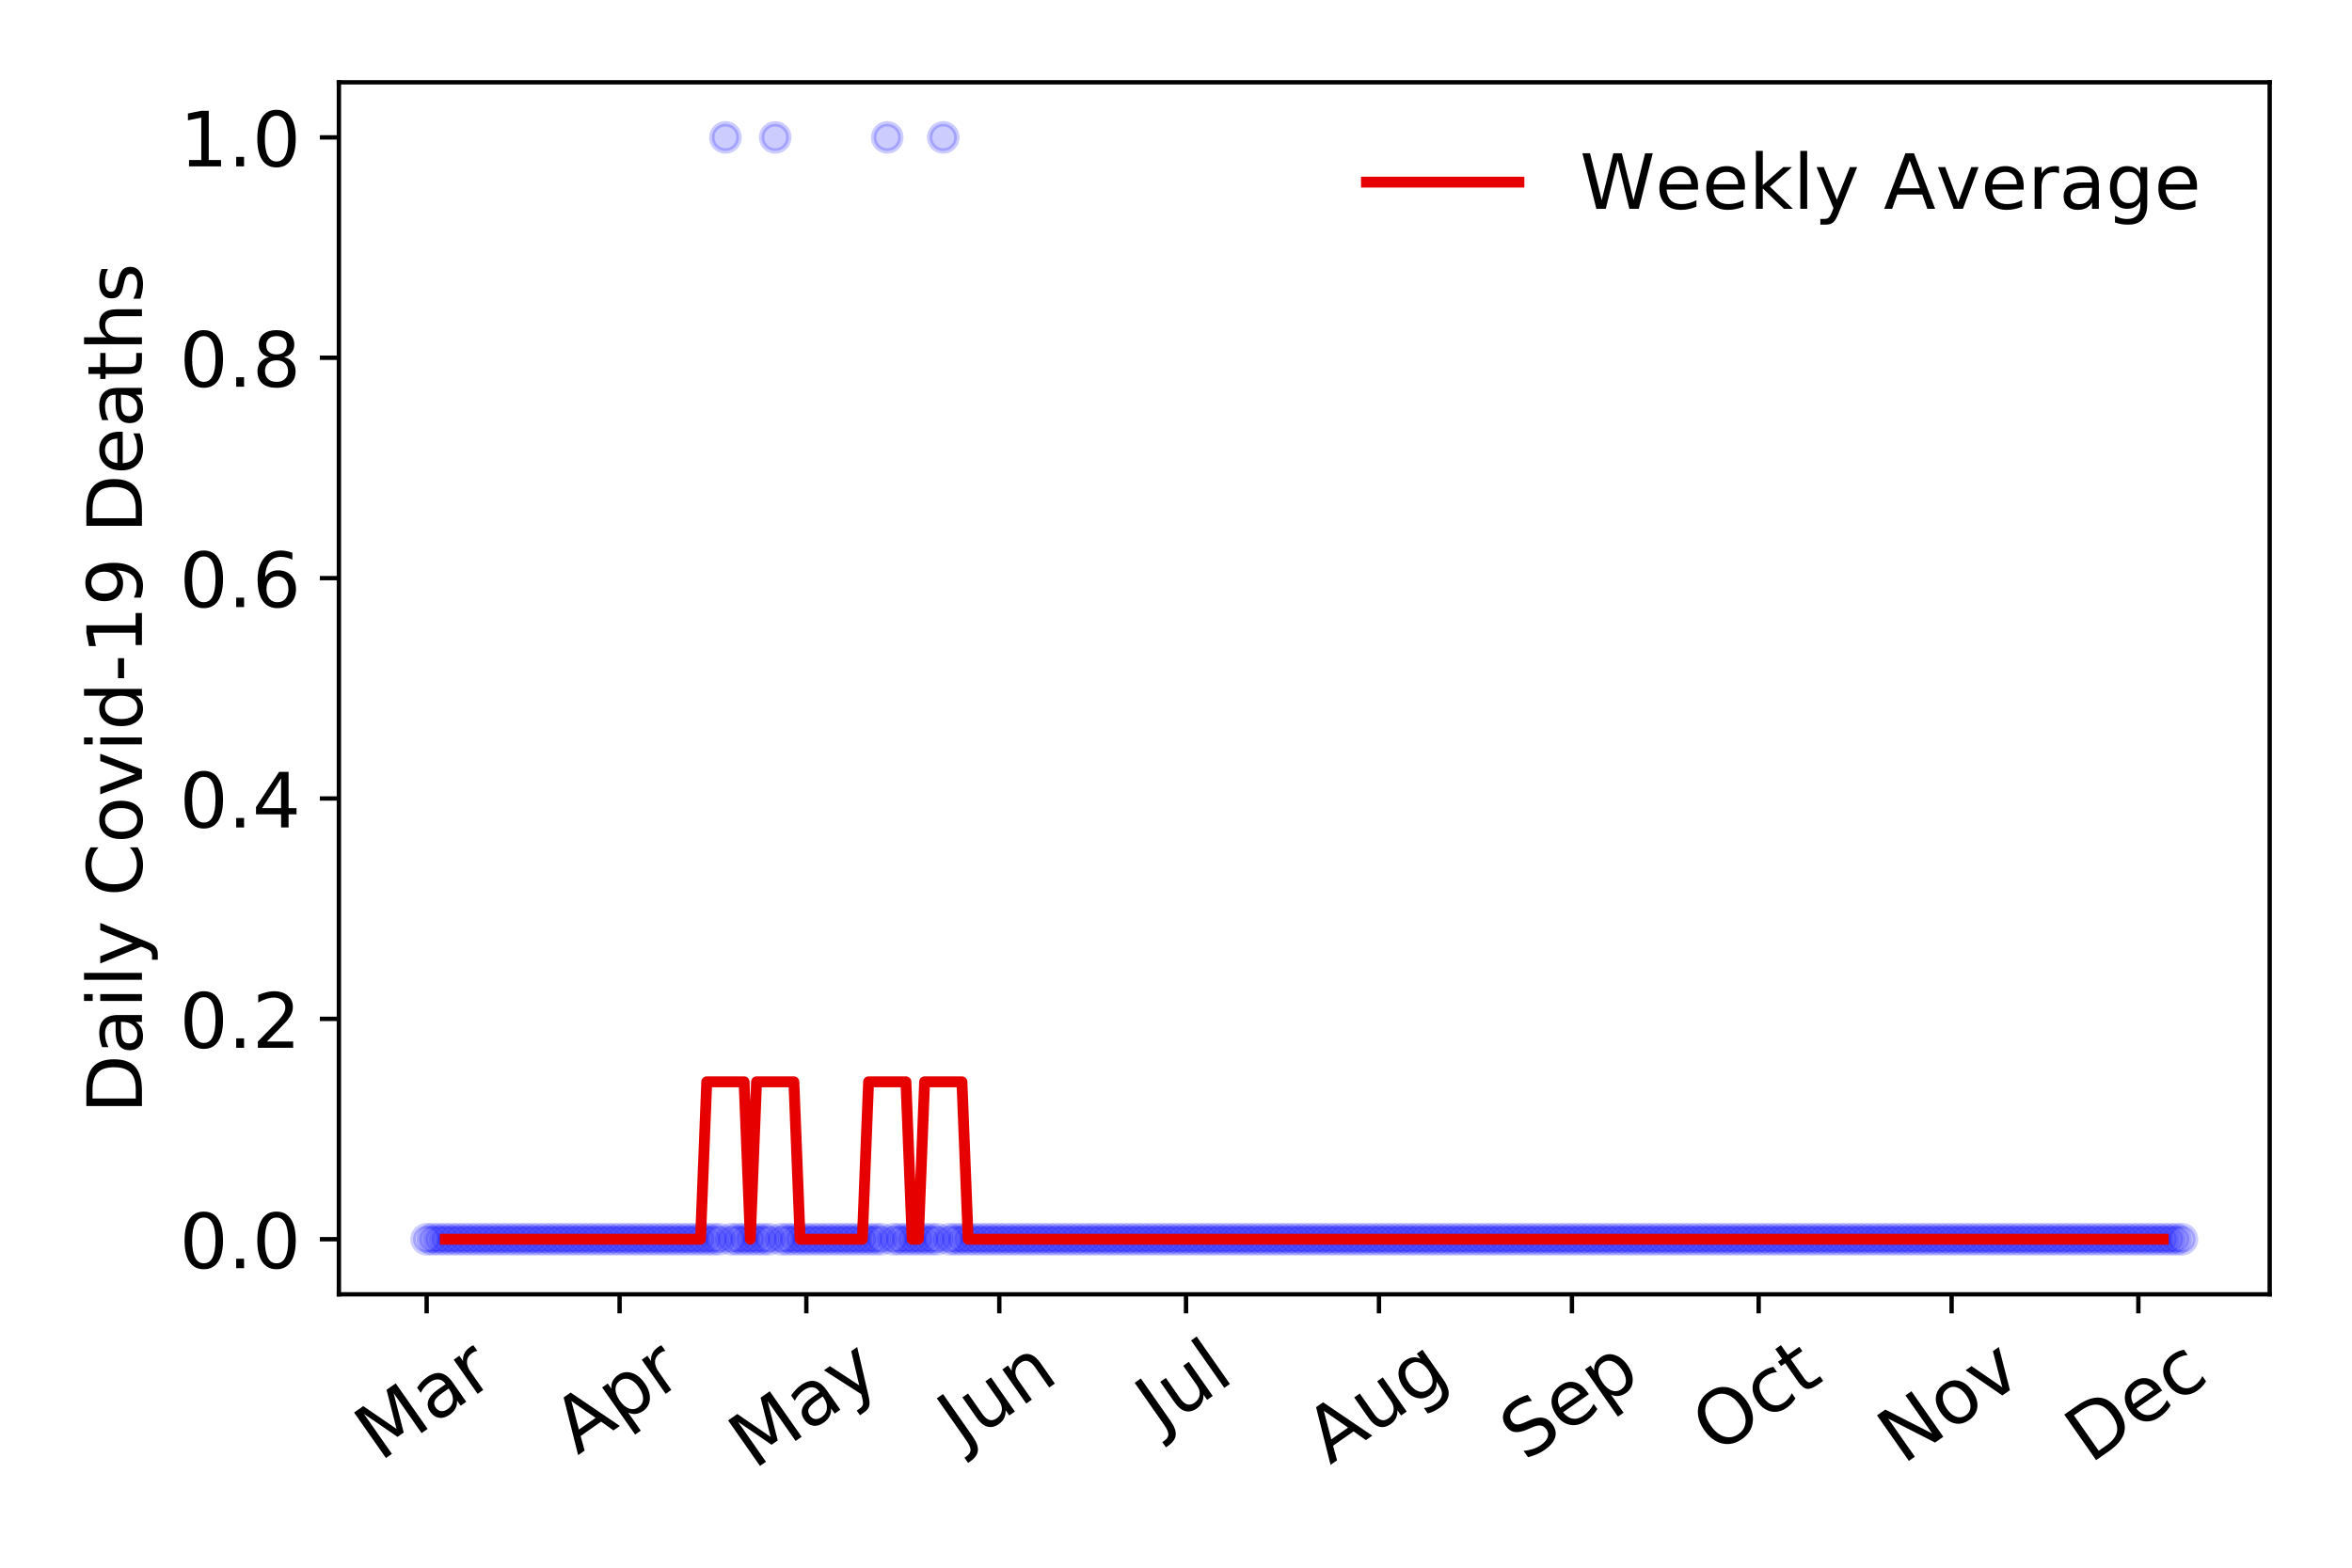 <?xml version="1.0" encoding="utf-8" standalone="no"?>
<!DOCTYPE svg PUBLIC "-//W3C//DTD SVG 1.1//EN"
  "http://www.w3.org/Graphics/SVG/1.1/DTD/svg11.dtd">
<!-- Created with matplotlib (https://matplotlib.org/) -->
<svg height="288pt" version="1.1" viewBox="0 0 432 288" width="432pt" xmlns="http://www.w3.org/2000/svg" xmlns:xlink="http://www.w3.org/1999/xlink">
 <defs>
  <style type="text/css">
*{stroke-linecap:butt;stroke-linejoin:round;}
  </style>
 </defs>
 <g id="figure_1">
  <g id="patch_1">
   <path d="M 0 288 
L 432 288 
L 432 0 
L 0 0 
z
" style="fill:#ffffff;"/>
  </g>
  <g id="axes_1">
   <g id="patch_2">
    <path d="M 62.245 237.778 
L 416.88 237.778 
L 416.88 15.12 
L 62.245 15.12 
z
" style="fill:#ffffff;"/>
   </g>
   <g id="matplotlib.axis_1">
    <g id="xtick_1">
     <g id="line2d_1">
      <defs>
       <path d="M 0 0 
L 0 3.5 
" id="m5e0a6f56c9" style="stroke:#000000;stroke-width:0.8;"/>
      </defs>
      <g>
       <use style="stroke:#000000;stroke-width:0.8;" x="78.365" xlink:href="#m5e0a6f56c9" y="237.778"/>
      </g>
     </g>
     <g id="text_1">
      <!-- Mar -->
      <defs>
       <path d="M 9.812 72.906 
L 24.516 72.906 
L 43.109 23.297 
L 61.812 72.906 
L 76.516 72.906 
L 76.516 0 
L 66.891 0 
L 66.891 64.016 
L 48.094 14.016 
L 38.188 14.016 
L 19.391 64.016 
L 19.391 0 
L 9.812 0 
z
" id="DejaVuSans-77"/>
       <path d="M 34.281 27.484 
Q 23.391 27.484 19.188 25 
Q 14.984 22.516 14.984 16.5 
Q 14.984 11.719 18.141 8.906 
Q 21.297 6.109 26.703 6.109 
Q 34.188 6.109 38.703 11.406 
Q 43.219 16.703 43.219 25.484 
L 43.219 27.484 
z
M 52.203 31.203 
L 52.203 0 
L 43.219 0 
L 43.219 8.297 
Q 40.141 3.328 35.547 0.953 
Q 30.953 -1.422 24.312 -1.422 
Q 15.922 -1.422 10.953 3.297 
Q 6 8.016 6 15.922 
Q 6 25.141 12.172 29.828 
Q 18.359 34.516 30.609 34.516 
L 43.219 34.516 
L 43.219 35.406 
Q 43.219 41.609 39.141 45 
Q 35.062 48.391 27.688 48.391 
Q 23 48.391 18.547 47.266 
Q 14.109 46.141 10.016 43.891 
L 10.016 52.203 
Q 14.938 54.109 19.578 55.047 
Q 24.219 56 28.609 56 
Q 40.484 56 46.344 49.844 
Q 52.203 43.703 52.203 31.203 
z
" id="DejaVuSans-97"/>
       <path d="M 41.109 46.297 
Q 39.594 47.172 37.812 47.578 
Q 36.031 48 33.891 48 
Q 26.266 48 22.188 43.047 
Q 18.109 38.094 18.109 28.812 
L 18.109 0 
L 9.078 0 
L 9.078 54.688 
L 18.109 54.688 
L 18.109 46.188 
Q 20.953 51.172 25.484 53.578 
Q 30.031 56 36.531 56 
Q 37.453 56 38.578 55.875 
Q 39.703 55.766 41.062 55.516 
z
" id="DejaVuSans-114"/>
      </defs>
      <g transform="translate(69.762 268.643)rotate(-35)scale(0.14 -0.14)">
       <use xlink:href="#DejaVuSans-77"/>
       <use x="86.279" xlink:href="#DejaVuSans-97"/>
       <use x="147.559" xlink:href="#DejaVuSans-114"/>
      </g>
     </g>
    </g>
    <g id="xtick_2">
     <g id="line2d_2">
      <g>
       <use style="stroke:#000000;stroke-width:0.8;" x="113.805" xlink:href="#m5e0a6f56c9" y="237.778"/>
      </g>
     </g>
     <g id="text_2">
      <!-- Apr -->
      <defs>
       <path d="M 34.188 63.188 
L 20.797 26.906 
L 47.609 26.906 
z
M 28.609 72.906 
L 39.797 72.906 
L 67.578 0 
L 57.328 0 
L 50.688 18.703 
L 17.828 18.703 
L 11.188 0 
L 0.781 0 
z
" id="DejaVuSans-65"/>
       <path d="M 18.109 8.203 
L 18.109 -20.797 
L 9.078 -20.797 
L 9.078 54.688 
L 18.109 54.688 
L 18.109 46.391 
Q 20.953 51.266 25.266 53.625 
Q 29.594 56 35.594 56 
Q 45.562 56 51.781 48.094 
Q 58.016 40.188 58.016 27.297 
Q 58.016 14.406 51.781 6.484 
Q 45.562 -1.422 35.594 -1.422 
Q 29.594 -1.422 25.266 0.953 
Q 20.953 3.328 18.109 8.203 
z
M 48.688 27.297 
Q 48.688 37.203 44.609 42.844 
Q 40.531 48.484 33.406 48.484 
Q 26.266 48.484 22.188 42.844 
Q 18.109 37.203 18.109 27.297 
Q 18.109 17.391 22.188 11.75 
Q 26.266 6.109 33.406 6.109 
Q 40.531 6.109 44.609 11.75 
Q 48.688 17.391 48.688 27.297 
z
" id="DejaVuSans-112"/>
      </defs>
      <g transform="translate(106.101 267.384)rotate(-35)scale(0.14 -0.14)">
       <use xlink:href="#DejaVuSans-65"/>
       <use x="68.408" xlink:href="#DejaVuSans-112"/>
       <use x="131.885" xlink:href="#DejaVuSans-114"/>
      </g>
     </g>
    </g>
    <g id="xtick_3">
     <g id="line2d_3">
      <g>
       <use style="stroke:#000000;stroke-width:0.8;" x="148.103" xlink:href="#m5e0a6f56c9" y="237.778"/>
      </g>
     </g>
     <g id="text_3">
      <!-- May -->
      <defs>
       <path d="M 32.172 -5.078 
Q 28.375 -14.844 24.75 -17.812 
Q 21.141 -20.797 15.094 -20.797 
L 7.906 -20.797 
L 7.906 -13.281 
L 13.188 -13.281 
Q 16.891 -13.281 18.938 -11.516 
Q 21 -9.766 23.484 -3.219 
L 25.094 0.875 
L 2.984 54.688 
L 12.5 54.688 
L 29.594 11.922 
L 46.688 54.688 
L 56.203 54.688 
z
" id="DejaVuSans-121"/>
      </defs>
      <g transform="translate(138.463 270.094)rotate(-35)scale(0.14 -0.14)">
       <use xlink:href="#DejaVuSans-77"/>
       <use x="86.279" xlink:href="#DejaVuSans-97"/>
       <use x="147.559" xlink:href="#DejaVuSans-121"/>
      </g>
     </g>
    </g>
    <g id="xtick_4">
     <g id="line2d_4">
      <g>
       <use style="stroke:#000000;stroke-width:0.8;" x="183.543" xlink:href="#m5e0a6f56c9" y="237.778"/>
      </g>
     </g>
     <g id="text_4">
      <!-- Jun -->
      <defs>
       <path d="M 9.812 72.906 
L 19.672 72.906 
L 19.672 5.078 
Q 19.672 -8.109 14.672 -14.062 
Q 9.672 -20.016 -1.422 -20.016 
L -5.172 -20.016 
L -5.172 -11.719 
L -2.094 -11.719 
Q 4.438 -11.719 7.125 -8.047 
Q 9.812 -4.391 9.812 5.078 
z
" id="DejaVuSans-74"/>
       <path d="M 8.5 21.578 
L 8.5 54.688 
L 17.484 54.688 
L 17.484 21.922 
Q 17.484 14.156 20.5 10.266 
Q 23.531 6.391 29.594 6.391 
Q 36.859 6.391 41.078 11.031 
Q 45.312 15.672 45.312 23.688 
L 45.312 54.688 
L 54.297 54.688 
L 54.297 0 
L 45.312 0 
L 45.312 8.406 
Q 42.047 3.422 37.719 1 
Q 33.406 -1.422 27.688 -1.422 
Q 18.266 -1.422 13.375 4.438 
Q 8.5 10.297 8.5 21.578 
z
M 31.109 56 
z
" id="DejaVuSans-117"/>
       <path d="M 54.891 33.016 
L 54.891 0 
L 45.906 0 
L 45.906 32.719 
Q 45.906 40.484 42.875 44.328 
Q 39.844 48.188 33.797 48.188 
Q 26.516 48.188 22.312 43.547 
Q 18.109 38.922 18.109 30.906 
L 18.109 0 
L 9.078 0 
L 9.078 54.688 
L 18.109 54.688 
L 18.109 46.188 
Q 21.344 51.125 25.703 53.562 
Q 30.078 56 35.797 56 
Q 45.219 56 50.047 50.172 
Q 54.891 44.344 54.891 33.016 
z
" id="DejaVuSans-110"/>
      </defs>
      <g transform="translate(176.8 266.039)rotate(-35)scale(0.14 -0.14)">
       <use xlink:href="#DejaVuSans-74"/>
       <use x="29.492" xlink:href="#DejaVuSans-117"/>
       <use x="92.871" xlink:href="#DejaVuSans-110"/>
      </g>
     </g>
    </g>
    <g id="xtick_5">
     <g id="line2d_5">
      <g>
       <use style="stroke:#000000;stroke-width:0.8;" x="217.841" xlink:href="#m5e0a6f56c9" y="237.778"/>
      </g>
     </g>
     <g id="text_5">
      <!-- Jul -->
      <defs>
       <path d="M 9.422 75.984 
L 18.406 75.984 
L 18.406 0 
L 9.422 0 
z
" id="DejaVuSans-108"/>
      </defs>
      <g transform="translate(213.138 263.181)rotate(-35)scale(0.14 -0.14)">
       <use xlink:href="#DejaVuSans-74"/>
       <use x="29.492" xlink:href="#DejaVuSans-117"/>
       <use x="92.871" xlink:href="#DejaVuSans-108"/>
      </g>
     </g>
    </g>
    <g id="xtick_6">
     <g id="line2d_6">
      <g>
       <use style="stroke:#000000;stroke-width:0.8;" x="253.281" xlink:href="#m5e0a6f56c9" y="237.778"/>
      </g>
     </g>
     <g id="text_6">
      <!-- Aug -->
      <defs>
       <path d="M 45.406 27.984 
Q 45.406 37.75 41.375 43.109 
Q 37.359 48.484 30.078 48.484 
Q 22.859 48.484 18.828 43.109 
Q 14.797 37.75 14.797 27.984 
Q 14.797 18.266 18.828 12.891 
Q 22.859 7.516 30.078 7.516 
Q 37.359 7.516 41.375 12.891 
Q 45.406 18.266 45.406 27.984 
z
M 54.391 6.781 
Q 54.391 -7.172 48.188 -13.984 
Q 42 -20.797 29.203 -20.797 
Q 24.469 -20.797 20.266 -20.094 
Q 16.062 -19.391 12.109 -17.922 
L 12.109 -9.188 
Q 16.062 -11.328 19.922 -12.344 
Q 23.781 -13.375 27.781 -13.375 
Q 36.625 -13.375 41.016 -8.766 
Q 45.406 -4.156 45.406 5.172 
L 45.406 9.625 
Q 42.625 4.781 38.281 2.391 
Q 33.938 0 27.875 0 
Q 17.828 0 11.672 7.656 
Q 5.516 15.328 5.516 27.984 
Q 5.516 40.672 11.672 48.328 
Q 17.828 56 27.875 56 
Q 33.938 56 38.281 53.609 
Q 42.625 51.219 45.406 46.391 
L 45.406 54.688 
L 54.391 54.688 
z
" id="DejaVuSans-103"/>
      </defs>
      <g transform="translate(244.301 269.172)rotate(-35)scale(0.14 -0.14)">
       <use xlink:href="#DejaVuSans-65"/>
       <use x="68.408" xlink:href="#DejaVuSans-117"/>
       <use x="131.787" xlink:href="#DejaVuSans-103"/>
      </g>
     </g>
    </g>
    <g id="xtick_7">
     <g id="line2d_7">
      <g>
       <use style="stroke:#000000;stroke-width:0.8;" x="288.722" xlink:href="#m5e0a6f56c9" y="237.778"/>
      </g>
     </g>
     <g id="text_7">
      <!-- Sep -->
      <defs>
       <path d="M 53.516 70.516 
L 53.516 60.891 
Q 47.906 63.578 42.922 64.891 
Q 37.938 66.219 33.297 66.219 
Q 25.25 66.219 20.875 63.094 
Q 16.5 59.969 16.5 54.203 
Q 16.5 49.359 19.406 46.891 
Q 22.312 44.438 30.422 42.922 
L 36.375 41.703 
Q 47.406 39.594 52.656 34.297 
Q 57.906 29 57.906 20.125 
Q 57.906 9.516 50.797 4.047 
Q 43.703 -1.422 29.984 -1.422 
Q 24.812 -1.422 18.969 -0.25 
Q 13.141 0.922 6.891 3.219 
L 6.891 13.375 
Q 12.891 10.016 18.656 8.297 
Q 24.422 6.594 29.984 6.594 
Q 38.422 6.594 43.016 9.906 
Q 47.609 13.234 47.609 19.391 
Q 47.609 24.75 44.312 27.781 
Q 41.016 30.812 33.5 32.328 
L 27.484 33.5 
Q 16.453 35.688 11.516 40.375 
Q 6.594 45.062 6.594 53.422 
Q 6.594 63.094 13.406 68.656 
Q 20.219 74.219 32.172 74.219 
Q 37.312 74.219 42.625 73.281 
Q 47.953 72.359 53.516 70.516 
z
" id="DejaVuSans-83"/>
       <path d="M 56.203 29.594 
L 56.203 25.203 
L 14.891 25.203 
Q 15.484 15.922 20.484 11.062 
Q 25.484 6.203 34.422 6.203 
Q 39.594 6.203 44.453 7.469 
Q 49.312 8.734 54.109 11.281 
L 54.109 2.781 
Q 49.266 0.734 44.188 -0.344 
Q 39.109 -1.422 33.891 -1.422 
Q 20.797 -1.422 13.156 6.188 
Q 5.516 13.812 5.516 26.812 
Q 5.516 40.234 12.766 48.109 
Q 20.016 56 32.328 56 
Q 43.359 56 49.781 48.891 
Q 56.203 41.797 56.203 29.594 
z
M 47.219 32.234 
Q 47.125 39.594 43.094 43.984 
Q 39.062 48.391 32.422 48.391 
Q 24.906 48.391 20.391 44.141 
Q 15.875 39.891 15.188 32.172 
z
" id="DejaVuSans-101"/>
      </defs>
      <g transform="translate(280.129 268.629)rotate(-35)scale(0.14 -0.14)">
       <use xlink:href="#DejaVuSans-83"/>
       <use x="63.477" xlink:href="#DejaVuSans-101"/>
       <use x="125" xlink:href="#DejaVuSans-112"/>
      </g>
     </g>
    </g>
    <g id="xtick_8">
     <g id="line2d_8">
      <g>
       <use style="stroke:#000000;stroke-width:0.8;" x="323.019" xlink:href="#m5e0a6f56c9" y="237.778"/>
      </g>
     </g>
     <g id="text_8">
      <!-- Oct -->
      <defs>
       <path d="M 39.406 66.219 
Q 28.656 66.219 22.328 58.203 
Q 16.016 50.203 16.016 36.375 
Q 16.016 22.609 22.328 14.594 
Q 28.656 6.594 39.406 6.594 
Q 50.141 6.594 56.422 14.594 
Q 62.703 22.609 62.703 36.375 
Q 62.703 50.203 56.422 58.203 
Q 50.141 66.219 39.406 66.219 
z
M 39.406 74.219 
Q 54.734 74.219 63.906 63.938 
Q 73.094 53.656 73.094 36.375 
Q 73.094 19.141 63.906 8.859 
Q 54.734 -1.422 39.406 -1.422 
Q 24.031 -1.422 14.812 8.828 
Q 5.609 19.094 5.609 36.375 
Q 5.609 53.656 14.812 63.938 
Q 24.031 74.219 39.406 74.219 
z
" id="DejaVuSans-79"/>
       <path d="M 48.781 52.594 
L 48.781 44.188 
Q 44.969 46.297 41.141 47.344 
Q 37.312 48.391 33.406 48.391 
Q 24.656 48.391 19.812 42.844 
Q 14.984 37.312 14.984 27.297 
Q 14.984 17.281 19.812 11.734 
Q 24.656 6.203 33.406 6.203 
Q 37.312 6.203 41.141 7.25 
Q 44.969 8.297 48.781 10.406 
L 48.781 2.094 
Q 45.016 0.344 40.984 -0.531 
Q 36.969 -1.422 32.422 -1.422 
Q 20.062 -1.422 12.781 6.344 
Q 5.516 14.109 5.516 27.297 
Q 5.516 40.672 12.859 48.328 
Q 20.219 56 33.016 56 
Q 37.156 56 41.109 55.141 
Q 45.062 54.297 48.781 52.594 
z
" id="DejaVuSans-99"/>
       <path d="M 18.312 70.219 
L 18.312 54.688 
L 36.812 54.688 
L 36.812 47.703 
L 18.312 47.703 
L 18.312 18.016 
Q 18.312 11.328 20.141 9.422 
Q 21.969 7.516 27.594 7.516 
L 36.812 7.516 
L 36.812 0 
L 27.594 0 
Q 17.188 0 13.234 3.875 
Q 9.281 7.766 9.281 18.016 
L 9.281 47.703 
L 2.688 47.703 
L 2.688 54.688 
L 9.281 54.688 
L 9.281 70.219 
z
" id="DejaVuSans-116"/>
      </defs>
      <g transform="translate(315.321 267.377)rotate(-35)scale(0.14 -0.14)">
       <use xlink:href="#DejaVuSans-79"/>
       <use x="78.711" xlink:href="#DejaVuSans-99"/>
       <use x="133.691" xlink:href="#DejaVuSans-116"/>
      </g>
     </g>
    </g>
    <g id="xtick_9">
     <g id="line2d_9">
      <g>
       <use style="stroke:#000000;stroke-width:0.8;" x="358.46" xlink:href="#m5e0a6f56c9" y="237.778"/>
      </g>
     </g>
     <g id="text_9">
      <!-- Nov -->
      <defs>
       <path d="M 9.812 72.906 
L 23.094 72.906 
L 55.422 11.922 
L 55.422 72.906 
L 64.984 72.906 
L 64.984 0 
L 51.703 0 
L 19.391 60.984 
L 19.391 0 
L 9.812 0 
z
" id="DejaVuSans-78"/>
       <path d="M 30.609 48.391 
Q 23.391 48.391 19.188 42.75 
Q 14.984 37.109 14.984 27.297 
Q 14.984 17.484 19.156 11.844 
Q 23.344 6.203 30.609 6.203 
Q 37.797 6.203 41.984 11.859 
Q 46.188 17.531 46.188 27.297 
Q 46.188 37.016 41.984 42.703 
Q 37.797 48.391 30.609 48.391 
z
M 30.609 56 
Q 42.328 56 49.016 48.375 
Q 55.719 40.766 55.719 27.297 
Q 55.719 13.875 49.016 6.219 
Q 42.328 -1.422 30.609 -1.422 
Q 18.844 -1.422 12.172 6.219 
Q 5.516 13.875 5.516 27.297 
Q 5.516 40.766 12.172 48.375 
Q 18.844 56 30.609 56 
z
" id="DejaVuSans-111"/>
       <path d="M 2.984 54.688 
L 12.5 54.688 
L 29.594 8.797 
L 46.688 54.688 
L 56.203 54.688 
L 35.688 0 
L 23.484 0 
z
" id="DejaVuSans-118"/>
      </defs>
      <g transform="translate(349.484 269.166)rotate(-35)scale(0.14 -0.14)">
       <use xlink:href="#DejaVuSans-78"/>
       <use x="74.805" xlink:href="#DejaVuSans-111"/>
       <use x="135.986" xlink:href="#DejaVuSans-118"/>
      </g>
     </g>
    </g>
    <g id="xtick_10">
     <g id="line2d_10">
      <g>
       <use style="stroke:#000000;stroke-width:0.8;" x="392.758" xlink:href="#m5e0a6f56c9" y="237.778"/>
      </g>
     </g>
     <g id="text_10">
      <!-- Dec -->
      <defs>
       <path d="M 19.672 64.797 
L 19.672 8.109 
L 31.594 8.109 
Q 46.688 8.109 53.688 14.938 
Q 60.688 21.781 60.688 36.531 
Q 60.688 51.172 53.688 57.984 
Q 46.688 64.797 31.594 64.797 
z
M 9.812 72.906 
L 30.078 72.906 
Q 51.266 72.906 61.172 64.094 
Q 71.094 55.281 71.094 36.531 
Q 71.094 17.672 61.125 8.828 
Q 51.172 0 30.078 0 
L 9.812 0 
z
" id="DejaVuSans-68"/>
      </defs>
      <g transform="translate(383.877 269.032)rotate(-35)scale(0.14 -0.14)">
       <use xlink:href="#DejaVuSans-68"/>
       <use x="77.002" xlink:href="#DejaVuSans-101"/>
       <use x="138.525" xlink:href="#DejaVuSans-99"/>
      </g>
     </g>
    </g>
   </g>
   <g id="matplotlib.axis_2">
    <g id="ytick_1">
     <g id="line2d_11">
      <defs>
       <path d="M 0 0 
L -3.5 0 
" id="m4825703812" style="stroke:#000000;stroke-width:0.8;"/>
      </defs>
      <g>
       <use style="stroke:#000000;stroke-width:0.8;" x="62.245" xlink:href="#m4825703812" y="227.657"/>
      </g>
     </g>
     <g id="text_11">
      <!-- 0.0 -->
      <defs>
       <path d="M 31.781 66.406 
Q 24.172 66.406 20.328 58.906 
Q 16.5 51.422 16.5 36.375 
Q 16.5 21.391 20.328 13.891 
Q 24.172 6.391 31.781 6.391 
Q 39.453 6.391 43.281 13.891 
Q 47.125 21.391 47.125 36.375 
Q 47.125 51.422 43.281 58.906 
Q 39.453 66.406 31.781 66.406 
z
M 31.781 74.219 
Q 44.047 74.219 50.516 64.516 
Q 56.984 54.828 56.984 36.375 
Q 56.984 17.969 50.516 8.266 
Q 44.047 -1.422 31.781 -1.422 
Q 19.531 -1.422 13.062 8.266 
Q 6.594 17.969 6.594 36.375 
Q 6.594 54.828 13.062 64.516 
Q 19.531 74.219 31.781 74.219 
z
" id="DejaVuSans-48"/>
       <path d="M 10.688 12.406 
L 21 12.406 
L 21 0 
L 10.688 0 
z
" id="DejaVuSans-46"/>
      </defs>
      <g transform="translate(32.981 232.976)scale(0.14 -0.14)">
       <use xlink:href="#DejaVuSans-48"/>
       <use x="63.623" xlink:href="#DejaVuSans-46"/>
       <use x="95.41" xlink:href="#DejaVuSans-48"/>
      </g>
     </g>
    </g>
    <g id="ytick_2">
     <g id="line2d_12">
      <g>
       <use style="stroke:#000000;stroke-width:0.8;" x="62.245" xlink:href="#m4825703812" y="187.174"/>
      </g>
     </g>
     <g id="text_12">
      <!-- 0.2 -->
      <defs>
       <path d="M 19.188 8.297 
L 53.609 8.297 
L 53.609 0 
L 7.328 0 
L 7.328 8.297 
Q 12.938 14.109 22.625 23.891 
Q 32.328 33.688 34.812 36.531 
Q 39.547 41.844 41.422 45.531 
Q 43.312 49.219 43.312 52.781 
Q 43.312 58.594 39.234 62.25 
Q 35.156 65.922 28.609 65.922 
Q 23.969 65.922 18.812 64.312 
Q 13.672 62.703 7.812 59.422 
L 7.812 69.391 
Q 13.766 71.781 18.938 73 
Q 24.125 74.219 28.422 74.219 
Q 39.75 74.219 46.484 68.547 
Q 53.219 62.891 53.219 53.422 
Q 53.219 48.922 51.531 44.891 
Q 49.859 40.875 45.406 35.406 
Q 44.188 33.984 37.641 27.219 
Q 31.109 20.453 19.188 8.297 
z
" id="DejaVuSans-50"/>
      </defs>
      <g transform="translate(32.981 192.493)scale(0.14 -0.14)">
       <use xlink:href="#DejaVuSans-48"/>
       <use x="63.623" xlink:href="#DejaVuSans-46"/>
       <use x="95.41" xlink:href="#DejaVuSans-50"/>
      </g>
     </g>
    </g>
    <g id="ytick_3">
     <g id="line2d_13">
      <g>
       <use style="stroke:#000000;stroke-width:0.8;" x="62.245" xlink:href="#m4825703812" y="146.691"/>
      </g>
     </g>
     <g id="text_13">
      <!-- 0.4 -->
      <defs>
       <path d="M 37.797 64.312 
L 12.891 25.391 
L 37.797 25.391 
z
M 35.203 72.906 
L 47.609 72.906 
L 47.609 25.391 
L 58.016 25.391 
L 58.016 17.188 
L 47.609 17.188 
L 47.609 0 
L 37.797 0 
L 37.797 17.188 
L 4.891 17.188 
L 4.891 26.703 
z
" id="DejaVuSans-52"/>
      </defs>
      <g transform="translate(32.981 152.01)scale(0.14 -0.14)">
       <use xlink:href="#DejaVuSans-48"/>
       <use x="63.623" xlink:href="#DejaVuSans-46"/>
       <use x="95.41" xlink:href="#DejaVuSans-52"/>
      </g>
     </g>
    </g>
    <g id="ytick_4">
     <g id="line2d_14">
      <g>
       <use style="stroke:#000000;stroke-width:0.8;" x="62.245" xlink:href="#m4825703812" y="106.207"/>
      </g>
     </g>
     <g id="text_14">
      <!-- 0.6 -->
      <defs>
       <path d="M 33.016 40.375 
Q 26.375 40.375 22.484 35.828 
Q 18.609 31.297 18.609 23.391 
Q 18.609 15.531 22.484 10.953 
Q 26.375 6.391 33.016 6.391 
Q 39.656 6.391 43.531 10.953 
Q 47.406 15.531 47.406 23.391 
Q 47.406 31.297 43.531 35.828 
Q 39.656 40.375 33.016 40.375 
z
M 52.594 71.297 
L 52.594 62.312 
Q 48.875 64.062 45.094 64.984 
Q 41.312 65.922 37.594 65.922 
Q 27.828 65.922 22.672 59.328 
Q 17.531 52.734 16.797 39.406 
Q 19.672 43.656 24.016 45.922 
Q 28.375 48.188 33.594 48.188 
Q 44.578 48.188 50.953 41.516 
Q 57.328 34.859 57.328 23.391 
Q 57.328 12.156 50.688 5.359 
Q 44.047 -1.422 33.016 -1.422 
Q 20.359 -1.422 13.672 8.266 
Q 6.984 17.969 6.984 36.375 
Q 6.984 53.656 15.188 63.938 
Q 23.391 74.219 37.203 74.219 
Q 40.922 74.219 44.703 73.484 
Q 48.484 72.75 52.594 71.297 
z
" id="DejaVuSans-54"/>
      </defs>
      <g transform="translate(32.981 111.526)scale(0.14 -0.14)">
       <use xlink:href="#DejaVuSans-48"/>
       <use x="63.623" xlink:href="#DejaVuSans-46"/>
       <use x="95.41" xlink:href="#DejaVuSans-54"/>
      </g>
     </g>
    </g>
    <g id="ytick_5">
     <g id="line2d_15">
      <g>
       <use style="stroke:#000000;stroke-width:0.8;" x="62.245" xlink:href="#m4825703812" y="65.724"/>
      </g>
     </g>
     <g id="text_15">
      <!-- 0.8 -->
      <defs>
       <path d="M 31.781 34.625 
Q 24.75 34.625 20.719 30.859 
Q 16.703 27.094 16.703 20.516 
Q 16.703 13.922 20.719 10.156 
Q 24.75 6.391 31.781 6.391 
Q 38.812 6.391 42.859 10.172 
Q 46.922 13.969 46.922 20.516 
Q 46.922 27.094 42.891 30.859 
Q 38.875 34.625 31.781 34.625 
z
M 21.922 38.812 
Q 15.578 40.375 12.031 44.719 
Q 8.5 49.078 8.5 55.328 
Q 8.5 64.062 14.719 69.141 
Q 20.953 74.219 31.781 74.219 
Q 42.672 74.219 48.875 69.141 
Q 55.078 64.062 55.078 55.328 
Q 55.078 49.078 51.531 44.719 
Q 48 40.375 41.703 38.812 
Q 48.828 37.156 52.797 32.312 
Q 56.781 27.484 56.781 20.516 
Q 56.781 9.906 50.312 4.234 
Q 43.844 -1.422 31.781 -1.422 
Q 19.734 -1.422 13.25 4.234 
Q 6.781 9.906 6.781 20.516 
Q 6.781 27.484 10.781 32.312 
Q 14.797 37.156 21.922 38.812 
z
M 18.312 54.391 
Q 18.312 48.734 21.844 45.562 
Q 25.391 42.391 31.781 42.391 
Q 38.141 42.391 41.719 45.562 
Q 45.312 48.734 45.312 54.391 
Q 45.312 60.062 41.719 63.234 
Q 38.141 66.406 31.781 66.406 
Q 25.391 66.406 21.844 63.234 
Q 18.312 60.062 18.312 54.391 
z
" id="DejaVuSans-56"/>
      </defs>
      <g transform="translate(32.981 71.043)scale(0.14 -0.14)">
       <use xlink:href="#DejaVuSans-48"/>
       <use x="63.623" xlink:href="#DejaVuSans-46"/>
       <use x="95.41" xlink:href="#DejaVuSans-56"/>
      </g>
     </g>
    </g>
    <g id="ytick_6">
     <g id="line2d_16">
      <g>
       <use style="stroke:#000000;stroke-width:0.8;" x="62.245" xlink:href="#m4825703812" y="25.241"/>
      </g>
     </g>
     <g id="text_16">
      <!-- 1.0 -->
      <defs>
       <path d="M 12.406 8.297 
L 28.516 8.297 
L 28.516 63.922 
L 10.984 60.406 
L 10.984 69.391 
L 28.422 72.906 
L 38.281 72.906 
L 38.281 8.297 
L 54.391 8.297 
L 54.391 0 
L 12.406 0 
z
" id="DejaVuSans-49"/>
      </defs>
      <g transform="translate(32.981 30.56)scale(0.14 -0.14)">
       <use xlink:href="#DejaVuSans-49"/>
       <use x="63.623" xlink:href="#DejaVuSans-46"/>
       <use x="95.41" xlink:href="#DejaVuSans-48"/>
      </g>
     </g>
    </g>
    <g id="text_17">
     <!-- Daily Covid-19 Deaths -->
     <defs>
      <path d="M 9.422 54.688 
L 18.406 54.688 
L 18.406 0 
L 9.422 0 
z
M 9.422 75.984 
L 18.406 75.984 
L 18.406 64.594 
L 9.422 64.594 
z
" id="DejaVuSans-105"/>
      <path id="DejaVuSans-32"/>
      <path d="M 64.406 67.281 
L 64.406 56.891 
Q 59.422 61.531 53.781 63.812 
Q 48.141 66.109 41.797 66.109 
Q 29.297 66.109 22.656 58.469 
Q 16.016 50.828 16.016 36.375 
Q 16.016 21.969 22.656 14.328 
Q 29.297 6.688 41.797 6.688 
Q 48.141 6.688 53.781 8.984 
Q 59.422 11.281 64.406 15.922 
L 64.406 5.609 
Q 59.234 2.094 53.438 0.328 
Q 47.656 -1.422 41.219 -1.422 
Q 24.656 -1.422 15.125 8.703 
Q 5.609 18.844 5.609 36.375 
Q 5.609 53.953 15.125 64.078 
Q 24.656 74.219 41.219 74.219 
Q 47.75 74.219 53.531 72.484 
Q 59.328 70.75 64.406 67.281 
z
" id="DejaVuSans-67"/>
      <path d="M 45.406 46.391 
L 45.406 75.984 
L 54.391 75.984 
L 54.391 0 
L 45.406 0 
L 45.406 8.203 
Q 42.578 3.328 38.25 0.953 
Q 33.938 -1.422 27.875 -1.422 
Q 17.969 -1.422 11.734 6.484 
Q 5.516 14.406 5.516 27.297 
Q 5.516 40.188 11.734 48.094 
Q 17.969 56 27.875 56 
Q 33.938 56 38.25 53.625 
Q 42.578 51.266 45.406 46.391 
z
M 14.797 27.297 
Q 14.797 17.391 18.875 11.75 
Q 22.953 6.109 30.078 6.109 
Q 37.203 6.109 41.297 11.75 
Q 45.406 17.391 45.406 27.297 
Q 45.406 37.203 41.297 42.844 
Q 37.203 48.484 30.078 48.484 
Q 22.953 48.484 18.875 42.844 
Q 14.797 37.203 14.797 27.297 
z
" id="DejaVuSans-100"/>
      <path d="M 4.891 31.391 
L 31.203 31.391 
L 31.203 23.391 
L 4.891 23.391 
z
" id="DejaVuSans-45"/>
      <path d="M 10.984 1.516 
L 10.984 10.5 
Q 14.703 8.734 18.5 7.812 
Q 22.312 6.891 25.984 6.891 
Q 35.75 6.891 40.891 13.453 
Q 46.047 20.016 46.781 33.406 
Q 43.953 29.203 39.594 26.953 
Q 35.25 24.703 29.984 24.703 
Q 19.047 24.703 12.672 31.312 
Q 6.297 37.938 6.297 49.422 
Q 6.297 60.641 12.938 67.422 
Q 19.578 74.219 30.609 74.219 
Q 43.266 74.219 49.922 64.516 
Q 56.594 54.828 56.594 36.375 
Q 56.594 19.141 48.406 8.859 
Q 40.234 -1.422 26.422 -1.422 
Q 22.703 -1.422 18.891 -0.688 
Q 15.094 0.047 10.984 1.516 
z
M 30.609 32.422 
Q 37.25 32.422 41.125 36.953 
Q 45.016 41.5 45.016 49.422 
Q 45.016 57.281 41.125 61.844 
Q 37.25 66.406 30.609 66.406 
Q 23.969 66.406 20.094 61.844 
Q 16.219 57.281 16.219 49.422 
Q 16.219 41.5 20.094 36.953 
Q 23.969 32.422 30.609 32.422 
z
" id="DejaVuSans-57"/>
      <path d="M 54.891 33.016 
L 54.891 0 
L 45.906 0 
L 45.906 32.719 
Q 45.906 40.484 42.875 44.328 
Q 39.844 48.188 33.797 48.188 
Q 26.516 48.188 22.312 43.547 
Q 18.109 38.922 18.109 30.906 
L 18.109 0 
L 9.078 0 
L 9.078 75.984 
L 18.109 75.984 
L 18.109 46.188 
Q 21.344 51.125 25.703 53.562 
Q 30.078 56 35.797 56 
Q 45.219 56 50.047 50.172 
Q 54.891 44.344 54.891 33.016 
z
" id="DejaVuSans-104"/>
      <path d="M 44.281 53.078 
L 44.281 44.578 
Q 40.484 46.531 36.375 47.5 
Q 32.281 48.484 27.875 48.484 
Q 21.188 48.484 17.844 46.438 
Q 14.5 44.391 14.5 40.281 
Q 14.5 37.156 16.891 35.375 
Q 19.281 33.594 26.516 31.984 
L 29.594 31.297 
Q 39.156 29.25 43.188 25.516 
Q 47.219 21.781 47.219 15.094 
Q 47.219 7.469 41.188 3.016 
Q 35.156 -1.422 24.609 -1.422 
Q 20.219 -1.422 15.453 -0.562 
Q 10.688 0.297 5.422 2 
L 5.422 11.281 
Q 10.406 8.688 15.234 7.391 
Q 20.062 6.109 24.812 6.109 
Q 31.156 6.109 34.562 8.281 
Q 37.984 10.453 37.984 14.406 
Q 37.984 18.062 35.516 20.016 
Q 33.062 21.969 24.703 23.781 
L 21.578 24.516 
Q 13.234 26.266 9.516 29.906 
Q 5.812 33.547 5.812 39.891 
Q 5.812 47.609 11.281 51.797 
Q 16.75 56 26.812 56 
Q 31.781 56 36.172 55.266 
Q 40.578 54.547 44.281 53.078 
z
" id="DejaVuSans-115"/>
     </defs>
     <g transform="translate(26.069 204.56)rotate(-90)scale(0.14 -0.14)">
      <use xlink:href="#DejaVuSans-68"/>
      <use x="77.002" xlink:href="#DejaVuSans-97"/>
      <use x="138.281" xlink:href="#DejaVuSans-105"/>
      <use x="166.064" xlink:href="#DejaVuSans-108"/>
      <use x="193.848" xlink:href="#DejaVuSans-121"/>
      <use x="253.027" xlink:href="#DejaVuSans-32"/>
      <use x="284.814" xlink:href="#DejaVuSans-67"/>
      <use x="354.639" xlink:href="#DejaVuSans-111"/>
      <use x="415.82" xlink:href="#DejaVuSans-118"/>
      <use x="475" xlink:href="#DejaVuSans-105"/>
      <use x="502.783" xlink:href="#DejaVuSans-100"/>
      <use x="566.26" xlink:href="#DejaVuSans-45"/>
      <use x="602.344" xlink:href="#DejaVuSans-49"/>
      <use x="665.967" xlink:href="#DejaVuSans-57"/>
      <use x="729.59" xlink:href="#DejaVuSans-32"/>
      <use x="761.377" xlink:href="#DejaVuSans-68"/>
      <use x="838.379" xlink:href="#DejaVuSans-101"/>
      <use x="899.902" xlink:href="#DejaVuSans-97"/>
      <use x="961.182" xlink:href="#DejaVuSans-116"/>
      <use x="1000.391" xlink:href="#DejaVuSans-104"/>
      <use x="1063.77" xlink:href="#DejaVuSans-115"/>
     </g>
    </g>
   </g>
   <g id="line2d_17">
    <defs>
     <path d="M 0 2.5 
C 0.663 2.5 1.299 2.237 1.768 1.768 
C 2.237 1.299 2.5 0.663 2.5 0 
C 2.5 -0.663 2.237 -1.299 1.768 -1.768 
C 1.299 -2.237 0.663 -2.5 0 -2.5 
C -0.663 -2.5 -1.299 -2.237 -1.768 -1.768 
C -2.237 -1.299 -2.5 -0.663 -2.5 0 
C -2.5 0.663 -2.237 1.299 -1.768 1.768 
C -1.299 2.237 -0.663 2.5 0 2.5 
z
" id="m64d7c0bb3d" style="stroke:#0000ff;stroke-opacity:0.2;"/>
    </defs>
    <g clip-path="url(#pf9e86d4976)">
     <use style="fill:#0000ff;fill-opacity:0.2;stroke:#0000ff;stroke-opacity:0.2;" x="78.365" xlink:href="#m64d7c0bb3d" y="227.657"/>
     <use style="fill:#0000ff;fill-opacity:0.2;stroke:#0000ff;stroke-opacity:0.2;" x="79.508" xlink:href="#m64d7c0bb3d" y="227.657"/>
     <use style="fill:#0000ff;fill-opacity:0.2;stroke:#0000ff;stroke-opacity:0.2;" x="80.651" xlink:href="#m64d7c0bb3d" y="227.657"/>
     <use style="fill:#0000ff;fill-opacity:0.2;stroke:#0000ff;stroke-opacity:0.2;" x="81.795" xlink:href="#m64d7c0bb3d" y="227.657"/>
     <use style="fill:#0000ff;fill-opacity:0.2;stroke:#0000ff;stroke-opacity:0.2;" x="82.938" xlink:href="#m64d7c0bb3d" y="227.657"/>
     <use style="fill:#0000ff;fill-opacity:0.2;stroke:#0000ff;stroke-opacity:0.2;" x="84.081" xlink:href="#m64d7c0bb3d" y="227.657"/>
     <use style="fill:#0000ff;fill-opacity:0.2;stroke:#0000ff;stroke-opacity:0.2;" x="85.224" xlink:href="#m64d7c0bb3d" y="227.657"/>
     <use style="fill:#0000ff;fill-opacity:0.2;stroke:#0000ff;stroke-opacity:0.2;" x="86.367" xlink:href="#m64d7c0bb3d" y="227.657"/>
     <use style="fill:#0000ff;fill-opacity:0.2;stroke:#0000ff;stroke-opacity:0.2;" x="87.511" xlink:href="#m64d7c0bb3d" y="227.657"/>
     <use style="fill:#0000ff;fill-opacity:0.2;stroke:#0000ff;stroke-opacity:0.2;" x="88.654" xlink:href="#m64d7c0bb3d" y="227.657"/>
     <use style="fill:#0000ff;fill-opacity:0.2;stroke:#0000ff;stroke-opacity:0.2;" x="89.797" xlink:href="#m64d7c0bb3d" y="227.657"/>
     <use style="fill:#0000ff;fill-opacity:0.2;stroke:#0000ff;stroke-opacity:0.2;" x="90.94" xlink:href="#m64d7c0bb3d" y="227.657"/>
     <use style="fill:#0000ff;fill-opacity:0.2;stroke:#0000ff;stroke-opacity:0.2;" x="92.084" xlink:href="#m64d7c0bb3d" y="227.657"/>
     <use style="fill:#0000ff;fill-opacity:0.2;stroke:#0000ff;stroke-opacity:0.2;" x="93.227" xlink:href="#m64d7c0bb3d" y="227.657"/>
     <use style="fill:#0000ff;fill-opacity:0.2;stroke:#0000ff;stroke-opacity:0.2;" x="94.37" xlink:href="#m64d7c0bb3d" y="227.657"/>
     <use style="fill:#0000ff;fill-opacity:0.2;stroke:#0000ff;stroke-opacity:0.2;" x="95.513" xlink:href="#m64d7c0bb3d" y="227.657"/>
     <use style="fill:#0000ff;fill-opacity:0.2;stroke:#0000ff;stroke-opacity:0.2;" x="96.657" xlink:href="#m64d7c0bb3d" y="227.657"/>
     <use style="fill:#0000ff;fill-opacity:0.2;stroke:#0000ff;stroke-opacity:0.2;" x="97.8" xlink:href="#m64d7c0bb3d" y="227.657"/>
     <use style="fill:#0000ff;fill-opacity:0.2;stroke:#0000ff;stroke-opacity:0.2;" x="98.943" xlink:href="#m64d7c0bb3d" y="227.657"/>
     <use style="fill:#0000ff;fill-opacity:0.2;stroke:#0000ff;stroke-opacity:0.2;" x="100.086" xlink:href="#m64d7c0bb3d" y="227.657"/>
     <use style="fill:#0000ff;fill-opacity:0.2;stroke:#0000ff;stroke-opacity:0.2;" x="101.23" xlink:href="#m64d7c0bb3d" y="227.657"/>
     <use style="fill:#0000ff;fill-opacity:0.2;stroke:#0000ff;stroke-opacity:0.2;" x="102.373" xlink:href="#m64d7c0bb3d" y="227.657"/>
     <use style="fill:#0000ff;fill-opacity:0.2;stroke:#0000ff;stroke-opacity:0.2;" x="103.516" xlink:href="#m64d7c0bb3d" y="227.657"/>
     <use style="fill:#0000ff;fill-opacity:0.2;stroke:#0000ff;stroke-opacity:0.2;" x="104.659" xlink:href="#m64d7c0bb3d" y="227.657"/>
     <use style="fill:#0000ff;fill-opacity:0.2;stroke:#0000ff;stroke-opacity:0.2;" x="105.803" xlink:href="#m64d7c0bb3d" y="227.657"/>
     <use style="fill:#0000ff;fill-opacity:0.2;stroke:#0000ff;stroke-opacity:0.2;" x="106.946" xlink:href="#m64d7c0bb3d" y="227.657"/>
     <use style="fill:#0000ff;fill-opacity:0.2;stroke:#0000ff;stroke-opacity:0.2;" x="108.089" xlink:href="#m64d7c0bb3d" y="227.657"/>
     <use style="fill:#0000ff;fill-opacity:0.2;stroke:#0000ff;stroke-opacity:0.2;" x="109.232" xlink:href="#m64d7c0bb3d" y="227.657"/>
     <use style="fill:#0000ff;fill-opacity:0.2;stroke:#0000ff;stroke-opacity:0.2;" x="110.376" xlink:href="#m64d7c0bb3d" y="227.657"/>
     <use style="fill:#0000ff;fill-opacity:0.2;stroke:#0000ff;stroke-opacity:0.2;" x="111.519" xlink:href="#m64d7c0bb3d" y="227.657"/>
     <use style="fill:#0000ff;fill-opacity:0.2;stroke:#0000ff;stroke-opacity:0.2;" x="112.662" xlink:href="#m64d7c0bb3d" y="227.657"/>
     <use style="fill:#0000ff;fill-opacity:0.2;stroke:#0000ff;stroke-opacity:0.2;" x="113.805" xlink:href="#m64d7c0bb3d" y="227.657"/>
     <use style="fill:#0000ff;fill-opacity:0.2;stroke:#0000ff;stroke-opacity:0.2;" x="114.949" xlink:href="#m64d7c0bb3d" y="227.657"/>
     <use style="fill:#0000ff;fill-opacity:0.2;stroke:#0000ff;stroke-opacity:0.2;" x="116.092" xlink:href="#m64d7c0bb3d" y="227.657"/>
     <use style="fill:#0000ff;fill-opacity:0.2;stroke:#0000ff;stroke-opacity:0.2;" x="117.235" xlink:href="#m64d7c0bb3d" y="227.657"/>
     <use style="fill:#0000ff;fill-opacity:0.2;stroke:#0000ff;stroke-opacity:0.2;" x="118.378" xlink:href="#m64d7c0bb3d" y="227.657"/>
     <use style="fill:#0000ff;fill-opacity:0.2;stroke:#0000ff;stroke-opacity:0.2;" x="119.522" xlink:href="#m64d7c0bb3d" y="227.657"/>
     <use style="fill:#0000ff;fill-opacity:0.2;stroke:#0000ff;stroke-opacity:0.2;" x="120.665" xlink:href="#m64d7c0bb3d" y="227.657"/>
     <use style="fill:#0000ff;fill-opacity:0.2;stroke:#0000ff;stroke-opacity:0.2;" x="121.808" xlink:href="#m64d7c0bb3d" y="227.657"/>
     <use style="fill:#0000ff;fill-opacity:0.2;stroke:#0000ff;stroke-opacity:0.2;" x="122.951" xlink:href="#m64d7c0bb3d" y="227.657"/>
     <use style="fill:#0000ff;fill-opacity:0.2;stroke:#0000ff;stroke-opacity:0.2;" x="124.095" xlink:href="#m64d7c0bb3d" y="227.657"/>
     <use style="fill:#0000ff;fill-opacity:0.2;stroke:#0000ff;stroke-opacity:0.2;" x="125.238" xlink:href="#m64d7c0bb3d" y="227.657"/>
     <use style="fill:#0000ff;fill-opacity:0.2;stroke:#0000ff;stroke-opacity:0.2;" x="126.381" xlink:href="#m64d7c0bb3d" y="227.657"/>
     <use style="fill:#0000ff;fill-opacity:0.2;stroke:#0000ff;stroke-opacity:0.2;" x="127.524" xlink:href="#m64d7c0bb3d" y="227.657"/>
     <use style="fill:#0000ff;fill-opacity:0.2;stroke:#0000ff;stroke-opacity:0.2;" x="128.668" xlink:href="#m64d7c0bb3d" y="227.657"/>
     <use style="fill:#0000ff;fill-opacity:0.2;stroke:#0000ff;stroke-opacity:0.2;" x="129.811" xlink:href="#m64d7c0bb3d" y="227.657"/>
     <use style="fill:#0000ff;fill-opacity:0.2;stroke:#0000ff;stroke-opacity:0.2;" x="130.954" xlink:href="#m64d7c0bb3d" y="227.657"/>
     <use style="fill:#0000ff;fill-opacity:0.2;stroke:#0000ff;stroke-opacity:0.2;" x="132.097" xlink:href="#m64d7c0bb3d" y="227.657"/>
     <use style="fill:#0000ff;fill-opacity:0.2;stroke:#0000ff;stroke-opacity:0.2;" x="133.241" xlink:href="#m64d7c0bb3d" y="25.241"/>
     <use style="fill:#0000ff;fill-opacity:0.2;stroke:#0000ff;stroke-opacity:0.2;" x="134.384" xlink:href="#m64d7c0bb3d" y="227.657"/>
     <use style="fill:#0000ff;fill-opacity:0.2;stroke:#0000ff;stroke-opacity:0.2;" x="135.527" xlink:href="#m64d7c0bb3d" y="227.657"/>
     <use style="fill:#0000ff;fill-opacity:0.2;stroke:#0000ff;stroke-opacity:0.2;" x="136.67" xlink:href="#m64d7c0bb3d" y="227.657"/>
     <use style="fill:#0000ff;fill-opacity:0.2;stroke:#0000ff;stroke-opacity:0.2;" x="137.814" xlink:href="#m64d7c0bb3d" y="227.657"/>
     <use style="fill:#0000ff;fill-opacity:0.2;stroke:#0000ff;stroke-opacity:0.2;" x="138.957" xlink:href="#m64d7c0bb3d" y="227.657"/>
     <use style="fill:#0000ff;fill-opacity:0.2;stroke:#0000ff;stroke-opacity:0.2;" x="140.1" xlink:href="#m64d7c0bb3d" y="227.657"/>
     <use style="fill:#0000ff;fill-opacity:0.2;stroke:#0000ff;stroke-opacity:0.2;" x="141.243" xlink:href="#m64d7c0bb3d" y="227.657"/>
     <use style="fill:#0000ff;fill-opacity:0.2;stroke:#0000ff;stroke-opacity:0.2;" x="142.387" xlink:href="#m64d7c0bb3d" y="25.241"/>
     <use style="fill:#0000ff;fill-opacity:0.2;stroke:#0000ff;stroke-opacity:0.2;" x="143.53" xlink:href="#m64d7c0bb3d" y="227.657"/>
     <use style="fill:#0000ff;fill-opacity:0.2;stroke:#0000ff;stroke-opacity:0.2;" x="144.673" xlink:href="#m64d7c0bb3d" y="227.657"/>
     <use style="fill:#0000ff;fill-opacity:0.2;stroke:#0000ff;stroke-opacity:0.2;" x="145.816" xlink:href="#m64d7c0bb3d" y="227.657"/>
     <use style="fill:#0000ff;fill-opacity:0.2;stroke:#0000ff;stroke-opacity:0.2;" x="146.96" xlink:href="#m64d7c0bb3d" y="227.657"/>
     <use style="fill:#0000ff;fill-opacity:0.2;stroke:#0000ff;stroke-opacity:0.2;" x="148.103" xlink:href="#m64d7c0bb3d" y="227.657"/>
     <use style="fill:#0000ff;fill-opacity:0.2;stroke:#0000ff;stroke-opacity:0.2;" x="149.246" xlink:href="#m64d7c0bb3d" y="227.657"/>
     <use style="fill:#0000ff;fill-opacity:0.2;stroke:#0000ff;stroke-opacity:0.2;" x="150.389" xlink:href="#m64d7c0bb3d" y="227.657"/>
     <use style="fill:#0000ff;fill-opacity:0.2;stroke:#0000ff;stroke-opacity:0.2;" x="151.533" xlink:href="#m64d7c0bb3d" y="227.657"/>
     <use style="fill:#0000ff;fill-opacity:0.2;stroke:#0000ff;stroke-opacity:0.2;" x="152.676" xlink:href="#m64d7c0bb3d" y="227.657"/>
     <use style="fill:#0000ff;fill-opacity:0.2;stroke:#0000ff;stroke-opacity:0.2;" x="153.819" xlink:href="#m64d7c0bb3d" y="227.657"/>
     <use style="fill:#0000ff;fill-opacity:0.2;stroke:#0000ff;stroke-opacity:0.2;" x="154.962" xlink:href="#m64d7c0bb3d" y="227.657"/>
     <use style="fill:#0000ff;fill-opacity:0.2;stroke:#0000ff;stroke-opacity:0.2;" x="156.106" xlink:href="#m64d7c0bb3d" y="227.657"/>
     <use style="fill:#0000ff;fill-opacity:0.2;stroke:#0000ff;stroke-opacity:0.2;" x="157.249" xlink:href="#m64d7c0bb3d" y="227.657"/>
     <use style="fill:#0000ff;fill-opacity:0.2;stroke:#0000ff;stroke-opacity:0.2;" x="158.392" xlink:href="#m64d7c0bb3d" y="227.657"/>
     <use style="fill:#0000ff;fill-opacity:0.2;stroke:#0000ff;stroke-opacity:0.2;" x="159.535" xlink:href="#m64d7c0bb3d" y="227.657"/>
     <use style="fill:#0000ff;fill-opacity:0.2;stroke:#0000ff;stroke-opacity:0.2;" x="160.679" xlink:href="#m64d7c0bb3d" y="227.657"/>
     <use style="fill:#0000ff;fill-opacity:0.2;stroke:#0000ff;stroke-opacity:0.2;" x="161.822" xlink:href="#m64d7c0bb3d" y="227.657"/>
     <use style="fill:#0000ff;fill-opacity:0.2;stroke:#0000ff;stroke-opacity:0.2;" x="162.965" xlink:href="#m64d7c0bb3d" y="25.241"/>
     <use style="fill:#0000ff;fill-opacity:0.2;stroke:#0000ff;stroke-opacity:0.2;" x="164.108" xlink:href="#m64d7c0bb3d" y="227.657"/>
     <use style="fill:#0000ff;fill-opacity:0.2;stroke:#0000ff;stroke-opacity:0.2;" x="165.251" xlink:href="#m64d7c0bb3d" y="227.657"/>
     <use style="fill:#0000ff;fill-opacity:0.2;stroke:#0000ff;stroke-opacity:0.2;" x="166.395" xlink:href="#m64d7c0bb3d" y="227.657"/>
     <use style="fill:#0000ff;fill-opacity:0.2;stroke:#0000ff;stroke-opacity:0.2;" x="167.538" xlink:href="#m64d7c0bb3d" y="227.657"/>
     <use style="fill:#0000ff;fill-opacity:0.2;stroke:#0000ff;stroke-opacity:0.2;" x="168.681" xlink:href="#m64d7c0bb3d" y="227.657"/>
     <use style="fill:#0000ff;fill-opacity:0.2;stroke:#0000ff;stroke-opacity:0.2;" x="169.824" xlink:href="#m64d7c0bb3d" y="227.657"/>
     <use style="fill:#0000ff;fill-opacity:0.2;stroke:#0000ff;stroke-opacity:0.2;" x="170.968" xlink:href="#m64d7c0bb3d" y="227.657"/>
     <use style="fill:#0000ff;fill-opacity:0.2;stroke:#0000ff;stroke-opacity:0.2;" x="172.111" xlink:href="#m64d7c0bb3d" y="227.657"/>
     <use style="fill:#0000ff;fill-opacity:0.2;stroke:#0000ff;stroke-opacity:0.2;" x="173.254" xlink:href="#m64d7c0bb3d" y="25.241"/>
     <use style="fill:#0000ff;fill-opacity:0.2;stroke:#0000ff;stroke-opacity:0.2;" x="174.397" xlink:href="#m64d7c0bb3d" y="227.657"/>
     <use style="fill:#0000ff;fill-opacity:0.2;stroke:#0000ff;stroke-opacity:0.2;" x="175.541" xlink:href="#m64d7c0bb3d" y="227.657"/>
     <use style="fill:#0000ff;fill-opacity:0.2;stroke:#0000ff;stroke-opacity:0.2;" x="176.684" xlink:href="#m64d7c0bb3d" y="227.657"/>
     <use style="fill:#0000ff;fill-opacity:0.2;stroke:#0000ff;stroke-opacity:0.2;" x="177.827" xlink:href="#m64d7c0bb3d" y="227.657"/>
     <use style="fill:#0000ff;fill-opacity:0.2;stroke:#0000ff;stroke-opacity:0.2;" x="178.97" xlink:href="#m64d7c0bb3d" y="227.657"/>
     <use style="fill:#0000ff;fill-opacity:0.2;stroke:#0000ff;stroke-opacity:0.2;" x="180.114" xlink:href="#m64d7c0bb3d" y="227.657"/>
     <use style="fill:#0000ff;fill-opacity:0.2;stroke:#0000ff;stroke-opacity:0.2;" x="181.257" xlink:href="#m64d7c0bb3d" y="227.657"/>
     <use style="fill:#0000ff;fill-opacity:0.2;stroke:#0000ff;stroke-opacity:0.2;" x="182.4" xlink:href="#m64d7c0bb3d" y="227.657"/>
     <use style="fill:#0000ff;fill-opacity:0.2;stroke:#0000ff;stroke-opacity:0.2;" x="183.543" xlink:href="#m64d7c0bb3d" y="227.657"/>
     <use style="fill:#0000ff;fill-opacity:0.2;stroke:#0000ff;stroke-opacity:0.2;" x="184.687" xlink:href="#m64d7c0bb3d" y="227.657"/>
     <use style="fill:#0000ff;fill-opacity:0.2;stroke:#0000ff;stroke-opacity:0.2;" x="185.83" xlink:href="#m64d7c0bb3d" y="227.657"/>
     <use style="fill:#0000ff;fill-opacity:0.2;stroke:#0000ff;stroke-opacity:0.2;" x="186.973" xlink:href="#m64d7c0bb3d" y="227.657"/>
     <use style="fill:#0000ff;fill-opacity:0.2;stroke:#0000ff;stroke-opacity:0.2;" x="188.116" xlink:href="#m64d7c0bb3d" y="227.657"/>
     <use style="fill:#0000ff;fill-opacity:0.2;stroke:#0000ff;stroke-opacity:0.2;" x="189.26" xlink:href="#m64d7c0bb3d" y="227.657"/>
     <use style="fill:#0000ff;fill-opacity:0.2;stroke:#0000ff;stroke-opacity:0.2;" x="190.403" xlink:href="#m64d7c0bb3d" y="227.657"/>
     <use style="fill:#0000ff;fill-opacity:0.2;stroke:#0000ff;stroke-opacity:0.2;" x="191.546" xlink:href="#m64d7c0bb3d" y="227.657"/>
     <use style="fill:#0000ff;fill-opacity:0.2;stroke:#0000ff;stroke-opacity:0.2;" x="192.689" xlink:href="#m64d7c0bb3d" y="227.657"/>
     <use style="fill:#0000ff;fill-opacity:0.2;stroke:#0000ff;stroke-opacity:0.2;" x="193.833" xlink:href="#m64d7c0bb3d" y="227.657"/>
     <use style="fill:#0000ff;fill-opacity:0.2;stroke:#0000ff;stroke-opacity:0.2;" x="194.976" xlink:href="#m64d7c0bb3d" y="227.657"/>
     <use style="fill:#0000ff;fill-opacity:0.2;stroke:#0000ff;stroke-opacity:0.2;" x="196.119" xlink:href="#m64d7c0bb3d" y="227.657"/>
     <use style="fill:#0000ff;fill-opacity:0.2;stroke:#0000ff;stroke-opacity:0.2;" x="197.262" xlink:href="#m64d7c0bb3d" y="227.657"/>
     <use style="fill:#0000ff;fill-opacity:0.2;stroke:#0000ff;stroke-opacity:0.2;" x="198.406" xlink:href="#m64d7c0bb3d" y="227.657"/>
     <use style="fill:#0000ff;fill-opacity:0.2;stroke:#0000ff;stroke-opacity:0.2;" x="199.549" xlink:href="#m64d7c0bb3d" y="227.657"/>
     <use style="fill:#0000ff;fill-opacity:0.2;stroke:#0000ff;stroke-opacity:0.2;" x="200.692" xlink:href="#m64d7c0bb3d" y="227.657"/>
     <use style="fill:#0000ff;fill-opacity:0.2;stroke:#0000ff;stroke-opacity:0.2;" x="201.835" xlink:href="#m64d7c0bb3d" y="227.657"/>
     <use style="fill:#0000ff;fill-opacity:0.2;stroke:#0000ff;stroke-opacity:0.2;" x="202.979" xlink:href="#m64d7c0bb3d" y="227.657"/>
     <use style="fill:#0000ff;fill-opacity:0.2;stroke:#0000ff;stroke-opacity:0.2;" x="204.122" xlink:href="#m64d7c0bb3d" y="227.657"/>
     <use style="fill:#0000ff;fill-opacity:0.2;stroke:#0000ff;stroke-opacity:0.2;" x="205.265" xlink:href="#m64d7c0bb3d" y="227.657"/>
     <use style="fill:#0000ff;fill-opacity:0.2;stroke:#0000ff;stroke-opacity:0.2;" x="206.408" xlink:href="#m64d7c0bb3d" y="227.657"/>
     <use style="fill:#0000ff;fill-opacity:0.2;stroke:#0000ff;stroke-opacity:0.2;" x="207.552" xlink:href="#m64d7c0bb3d" y="227.657"/>
     <use style="fill:#0000ff;fill-opacity:0.2;stroke:#0000ff;stroke-opacity:0.2;" x="208.695" xlink:href="#m64d7c0bb3d" y="227.657"/>
     <use style="fill:#0000ff;fill-opacity:0.2;stroke:#0000ff;stroke-opacity:0.2;" x="209.838" xlink:href="#m64d7c0bb3d" y="227.657"/>
     <use style="fill:#0000ff;fill-opacity:0.2;stroke:#0000ff;stroke-opacity:0.2;" x="210.981" xlink:href="#m64d7c0bb3d" y="227.657"/>
     <use style="fill:#0000ff;fill-opacity:0.2;stroke:#0000ff;stroke-opacity:0.2;" x="212.125" xlink:href="#m64d7c0bb3d" y="227.657"/>
     <use style="fill:#0000ff;fill-opacity:0.2;stroke:#0000ff;stroke-opacity:0.2;" x="213.268" xlink:href="#m64d7c0bb3d" y="227.657"/>
     <use style="fill:#0000ff;fill-opacity:0.2;stroke:#0000ff;stroke-opacity:0.2;" x="214.411" xlink:href="#m64d7c0bb3d" y="227.657"/>
     <use style="fill:#0000ff;fill-opacity:0.2;stroke:#0000ff;stroke-opacity:0.2;" x="215.554" xlink:href="#m64d7c0bb3d" y="227.657"/>
     <use style="fill:#0000ff;fill-opacity:0.2;stroke:#0000ff;stroke-opacity:0.2;" x="216.698" xlink:href="#m64d7c0bb3d" y="227.657"/>
     <use style="fill:#0000ff;fill-opacity:0.2;stroke:#0000ff;stroke-opacity:0.2;" x="217.841" xlink:href="#m64d7c0bb3d" y="227.657"/>
     <use style="fill:#0000ff;fill-opacity:0.2;stroke:#0000ff;stroke-opacity:0.2;" x="218.984" xlink:href="#m64d7c0bb3d" y="227.657"/>
     <use style="fill:#0000ff;fill-opacity:0.2;stroke:#0000ff;stroke-opacity:0.2;" x="220.127" xlink:href="#m64d7c0bb3d" y="227.657"/>
     <use style="fill:#0000ff;fill-opacity:0.2;stroke:#0000ff;stroke-opacity:0.2;" x="221.271" xlink:href="#m64d7c0bb3d" y="227.657"/>
     <use style="fill:#0000ff;fill-opacity:0.2;stroke:#0000ff;stroke-opacity:0.2;" x="222.414" xlink:href="#m64d7c0bb3d" y="227.657"/>
     <use style="fill:#0000ff;fill-opacity:0.2;stroke:#0000ff;stroke-opacity:0.2;" x="223.557" xlink:href="#m64d7c0bb3d" y="227.657"/>
     <use style="fill:#0000ff;fill-opacity:0.2;stroke:#0000ff;stroke-opacity:0.2;" x="224.7" xlink:href="#m64d7c0bb3d" y="227.657"/>
     <use style="fill:#0000ff;fill-opacity:0.2;stroke:#0000ff;stroke-opacity:0.2;" x="225.844" xlink:href="#m64d7c0bb3d" y="227.657"/>
     <use style="fill:#0000ff;fill-opacity:0.2;stroke:#0000ff;stroke-opacity:0.2;" x="226.987" xlink:href="#m64d7c0bb3d" y="227.657"/>
     <use style="fill:#0000ff;fill-opacity:0.2;stroke:#0000ff;stroke-opacity:0.2;" x="228.13" xlink:href="#m64d7c0bb3d" y="227.657"/>
     <use style="fill:#0000ff;fill-opacity:0.2;stroke:#0000ff;stroke-opacity:0.2;" x="229.273" xlink:href="#m64d7c0bb3d" y="227.657"/>
     <use style="fill:#0000ff;fill-opacity:0.2;stroke:#0000ff;stroke-opacity:0.2;" x="230.417" xlink:href="#m64d7c0bb3d" y="227.657"/>
     <use style="fill:#0000ff;fill-opacity:0.2;stroke:#0000ff;stroke-opacity:0.2;" x="231.56" xlink:href="#m64d7c0bb3d" y="227.657"/>
     <use style="fill:#0000ff;fill-opacity:0.2;stroke:#0000ff;stroke-opacity:0.2;" x="232.703" xlink:href="#m64d7c0bb3d" y="227.657"/>
     <use style="fill:#0000ff;fill-opacity:0.2;stroke:#0000ff;stroke-opacity:0.2;" x="233.846" xlink:href="#m64d7c0bb3d" y="227.657"/>
     <use style="fill:#0000ff;fill-opacity:0.2;stroke:#0000ff;stroke-opacity:0.2;" x="234.99" xlink:href="#m64d7c0bb3d" y="227.657"/>
     <use style="fill:#0000ff;fill-opacity:0.2;stroke:#0000ff;stroke-opacity:0.2;" x="236.133" xlink:href="#m64d7c0bb3d" y="227.657"/>
     <use style="fill:#0000ff;fill-opacity:0.2;stroke:#0000ff;stroke-opacity:0.2;" x="237.276" xlink:href="#m64d7c0bb3d" y="227.657"/>
     <use style="fill:#0000ff;fill-opacity:0.2;stroke:#0000ff;stroke-opacity:0.2;" x="238.419" xlink:href="#m64d7c0bb3d" y="227.657"/>
     <use style="fill:#0000ff;fill-opacity:0.2;stroke:#0000ff;stroke-opacity:0.2;" x="239.562" xlink:href="#m64d7c0bb3d" y="227.657"/>
     <use style="fill:#0000ff;fill-opacity:0.2;stroke:#0000ff;stroke-opacity:0.2;" x="240.706" xlink:href="#m64d7c0bb3d" y="227.657"/>
     <use style="fill:#0000ff;fill-opacity:0.2;stroke:#0000ff;stroke-opacity:0.2;" x="241.849" xlink:href="#m64d7c0bb3d" y="227.657"/>
     <use style="fill:#0000ff;fill-opacity:0.2;stroke:#0000ff;stroke-opacity:0.2;" x="242.992" xlink:href="#m64d7c0bb3d" y="227.657"/>
     <use style="fill:#0000ff;fill-opacity:0.2;stroke:#0000ff;stroke-opacity:0.2;" x="244.135" xlink:href="#m64d7c0bb3d" y="227.657"/>
     <use style="fill:#0000ff;fill-opacity:0.2;stroke:#0000ff;stroke-opacity:0.2;" x="245.279" xlink:href="#m64d7c0bb3d" y="227.657"/>
     <use style="fill:#0000ff;fill-opacity:0.2;stroke:#0000ff;stroke-opacity:0.2;" x="246.422" xlink:href="#m64d7c0bb3d" y="227.657"/>
     <use style="fill:#0000ff;fill-opacity:0.2;stroke:#0000ff;stroke-opacity:0.2;" x="247.565" xlink:href="#m64d7c0bb3d" y="227.657"/>
     <use style="fill:#0000ff;fill-opacity:0.2;stroke:#0000ff;stroke-opacity:0.2;" x="248.708" xlink:href="#m64d7c0bb3d" y="227.657"/>
     <use style="fill:#0000ff;fill-opacity:0.2;stroke:#0000ff;stroke-opacity:0.2;" x="249.852" xlink:href="#m64d7c0bb3d" y="227.657"/>
     <use style="fill:#0000ff;fill-opacity:0.2;stroke:#0000ff;stroke-opacity:0.2;" x="250.995" xlink:href="#m64d7c0bb3d" y="227.657"/>
     <use style="fill:#0000ff;fill-opacity:0.2;stroke:#0000ff;stroke-opacity:0.2;" x="252.138" xlink:href="#m64d7c0bb3d" y="227.657"/>
     <use style="fill:#0000ff;fill-opacity:0.2;stroke:#0000ff;stroke-opacity:0.2;" x="253.281" xlink:href="#m64d7c0bb3d" y="227.657"/>
     <use style="fill:#0000ff;fill-opacity:0.2;stroke:#0000ff;stroke-opacity:0.2;" x="254.425" xlink:href="#m64d7c0bb3d" y="227.657"/>
     <use style="fill:#0000ff;fill-opacity:0.2;stroke:#0000ff;stroke-opacity:0.2;" x="255.568" xlink:href="#m64d7c0bb3d" y="227.657"/>
     <use style="fill:#0000ff;fill-opacity:0.2;stroke:#0000ff;stroke-opacity:0.2;" x="256.711" xlink:href="#m64d7c0bb3d" y="227.657"/>
     <use style="fill:#0000ff;fill-opacity:0.2;stroke:#0000ff;stroke-opacity:0.2;" x="257.854" xlink:href="#m64d7c0bb3d" y="227.657"/>
     <use style="fill:#0000ff;fill-opacity:0.2;stroke:#0000ff;stroke-opacity:0.2;" x="258.998" xlink:href="#m64d7c0bb3d" y="227.657"/>
     <use style="fill:#0000ff;fill-opacity:0.2;stroke:#0000ff;stroke-opacity:0.2;" x="260.141" xlink:href="#m64d7c0bb3d" y="227.657"/>
     <use style="fill:#0000ff;fill-opacity:0.2;stroke:#0000ff;stroke-opacity:0.2;" x="261.284" xlink:href="#m64d7c0bb3d" y="227.657"/>
     <use style="fill:#0000ff;fill-opacity:0.2;stroke:#0000ff;stroke-opacity:0.2;" x="262.427" xlink:href="#m64d7c0bb3d" y="227.657"/>
     <use style="fill:#0000ff;fill-opacity:0.2;stroke:#0000ff;stroke-opacity:0.2;" x="263.571" xlink:href="#m64d7c0bb3d" y="227.657"/>
     <use style="fill:#0000ff;fill-opacity:0.2;stroke:#0000ff;stroke-opacity:0.2;" x="264.714" xlink:href="#m64d7c0bb3d" y="227.657"/>
     <use style="fill:#0000ff;fill-opacity:0.2;stroke:#0000ff;stroke-opacity:0.2;" x="265.857" xlink:href="#m64d7c0bb3d" y="227.657"/>
     <use style="fill:#0000ff;fill-opacity:0.2;stroke:#0000ff;stroke-opacity:0.2;" x="267" xlink:href="#m64d7c0bb3d" y="227.657"/>
     <use style="fill:#0000ff;fill-opacity:0.2;stroke:#0000ff;stroke-opacity:0.2;" x="268.144" xlink:href="#m64d7c0bb3d" y="227.657"/>
     <use style="fill:#0000ff;fill-opacity:0.2;stroke:#0000ff;stroke-opacity:0.2;" x="269.287" xlink:href="#m64d7c0bb3d" y="227.657"/>
     <use style="fill:#0000ff;fill-opacity:0.2;stroke:#0000ff;stroke-opacity:0.2;" x="270.43" xlink:href="#m64d7c0bb3d" y="227.657"/>
     <use style="fill:#0000ff;fill-opacity:0.2;stroke:#0000ff;stroke-opacity:0.2;" x="271.573" xlink:href="#m64d7c0bb3d" y="227.657"/>
     <use style="fill:#0000ff;fill-opacity:0.2;stroke:#0000ff;stroke-opacity:0.2;" x="272.717" xlink:href="#m64d7c0bb3d" y="227.657"/>
     <use style="fill:#0000ff;fill-opacity:0.2;stroke:#0000ff;stroke-opacity:0.2;" x="273.86" xlink:href="#m64d7c0bb3d" y="227.657"/>
     <use style="fill:#0000ff;fill-opacity:0.2;stroke:#0000ff;stroke-opacity:0.2;" x="275.003" xlink:href="#m64d7c0bb3d" y="227.657"/>
     <use style="fill:#0000ff;fill-opacity:0.2;stroke:#0000ff;stroke-opacity:0.2;" x="276.146" xlink:href="#m64d7c0bb3d" y="227.657"/>
     <use style="fill:#0000ff;fill-opacity:0.2;stroke:#0000ff;stroke-opacity:0.2;" x="277.29" xlink:href="#m64d7c0bb3d" y="227.657"/>
     <use style="fill:#0000ff;fill-opacity:0.2;stroke:#0000ff;stroke-opacity:0.2;" x="278.433" xlink:href="#m64d7c0bb3d" y="227.657"/>
     <use style="fill:#0000ff;fill-opacity:0.2;stroke:#0000ff;stroke-opacity:0.2;" x="279.576" xlink:href="#m64d7c0bb3d" y="227.657"/>
     <use style="fill:#0000ff;fill-opacity:0.2;stroke:#0000ff;stroke-opacity:0.2;" x="280.719" xlink:href="#m64d7c0bb3d" y="227.657"/>
     <use style="fill:#0000ff;fill-opacity:0.2;stroke:#0000ff;stroke-opacity:0.2;" x="281.863" xlink:href="#m64d7c0bb3d" y="227.657"/>
     <use style="fill:#0000ff;fill-opacity:0.2;stroke:#0000ff;stroke-opacity:0.2;" x="283.006" xlink:href="#m64d7c0bb3d" y="227.657"/>
     <use style="fill:#0000ff;fill-opacity:0.2;stroke:#0000ff;stroke-opacity:0.2;" x="284.149" xlink:href="#m64d7c0bb3d" y="227.657"/>
     <use style="fill:#0000ff;fill-opacity:0.2;stroke:#0000ff;stroke-opacity:0.2;" x="285.292" xlink:href="#m64d7c0bb3d" y="227.657"/>
     <use style="fill:#0000ff;fill-opacity:0.2;stroke:#0000ff;stroke-opacity:0.2;" x="286.436" xlink:href="#m64d7c0bb3d" y="227.657"/>
     <use style="fill:#0000ff;fill-opacity:0.2;stroke:#0000ff;stroke-opacity:0.2;" x="287.579" xlink:href="#m64d7c0bb3d" y="227.657"/>
     <use style="fill:#0000ff;fill-opacity:0.2;stroke:#0000ff;stroke-opacity:0.2;" x="288.722" xlink:href="#m64d7c0bb3d" y="227.657"/>
     <use style="fill:#0000ff;fill-opacity:0.2;stroke:#0000ff;stroke-opacity:0.2;" x="289.865" xlink:href="#m64d7c0bb3d" y="227.657"/>
     <use style="fill:#0000ff;fill-opacity:0.2;stroke:#0000ff;stroke-opacity:0.2;" x="291.009" xlink:href="#m64d7c0bb3d" y="227.657"/>
     <use style="fill:#0000ff;fill-opacity:0.2;stroke:#0000ff;stroke-opacity:0.2;" x="292.152" xlink:href="#m64d7c0bb3d" y="227.657"/>
     <use style="fill:#0000ff;fill-opacity:0.2;stroke:#0000ff;stroke-opacity:0.2;" x="293.295" xlink:href="#m64d7c0bb3d" y="227.657"/>
     <use style="fill:#0000ff;fill-opacity:0.2;stroke:#0000ff;stroke-opacity:0.2;" x="294.438" xlink:href="#m64d7c0bb3d" y="227.657"/>
     <use style="fill:#0000ff;fill-opacity:0.2;stroke:#0000ff;stroke-opacity:0.2;" x="295.582" xlink:href="#m64d7c0bb3d" y="227.657"/>
     <use style="fill:#0000ff;fill-opacity:0.2;stroke:#0000ff;stroke-opacity:0.2;" x="296.725" xlink:href="#m64d7c0bb3d" y="227.657"/>
     <use style="fill:#0000ff;fill-opacity:0.2;stroke:#0000ff;stroke-opacity:0.2;" x="297.868" xlink:href="#m64d7c0bb3d" y="227.657"/>
     <use style="fill:#0000ff;fill-opacity:0.2;stroke:#0000ff;stroke-opacity:0.2;" x="299.011" xlink:href="#m64d7c0bb3d" y="227.657"/>
     <use style="fill:#0000ff;fill-opacity:0.2;stroke:#0000ff;stroke-opacity:0.2;" x="300.155" xlink:href="#m64d7c0bb3d" y="227.657"/>
     <use style="fill:#0000ff;fill-opacity:0.2;stroke:#0000ff;stroke-opacity:0.2;" x="301.298" xlink:href="#m64d7c0bb3d" y="227.657"/>
     <use style="fill:#0000ff;fill-opacity:0.2;stroke:#0000ff;stroke-opacity:0.2;" x="302.441" xlink:href="#m64d7c0bb3d" y="227.657"/>
     <use style="fill:#0000ff;fill-opacity:0.2;stroke:#0000ff;stroke-opacity:0.2;" x="303.584" xlink:href="#m64d7c0bb3d" y="227.657"/>
     <use style="fill:#0000ff;fill-opacity:0.2;stroke:#0000ff;stroke-opacity:0.2;" x="304.728" xlink:href="#m64d7c0bb3d" y="227.657"/>
     <use style="fill:#0000ff;fill-opacity:0.2;stroke:#0000ff;stroke-opacity:0.2;" x="305.871" xlink:href="#m64d7c0bb3d" y="227.657"/>
     <use style="fill:#0000ff;fill-opacity:0.2;stroke:#0000ff;stroke-opacity:0.2;" x="307.014" xlink:href="#m64d7c0bb3d" y="227.657"/>
     <use style="fill:#0000ff;fill-opacity:0.2;stroke:#0000ff;stroke-opacity:0.2;" x="308.157" xlink:href="#m64d7c0bb3d" y="227.657"/>
     <use style="fill:#0000ff;fill-opacity:0.2;stroke:#0000ff;stroke-opacity:0.2;" x="309.301" xlink:href="#m64d7c0bb3d" y="227.657"/>
     <use style="fill:#0000ff;fill-opacity:0.2;stroke:#0000ff;stroke-opacity:0.2;" x="310.444" xlink:href="#m64d7c0bb3d" y="227.657"/>
     <use style="fill:#0000ff;fill-opacity:0.2;stroke:#0000ff;stroke-opacity:0.2;" x="311.587" xlink:href="#m64d7c0bb3d" y="227.657"/>
     <use style="fill:#0000ff;fill-opacity:0.2;stroke:#0000ff;stroke-opacity:0.2;" x="312.73" xlink:href="#m64d7c0bb3d" y="227.657"/>
     <use style="fill:#0000ff;fill-opacity:0.2;stroke:#0000ff;stroke-opacity:0.2;" x="313.874" xlink:href="#m64d7c0bb3d" y="227.657"/>
     <use style="fill:#0000ff;fill-opacity:0.2;stroke:#0000ff;stroke-opacity:0.2;" x="315.017" xlink:href="#m64d7c0bb3d" y="227.657"/>
     <use style="fill:#0000ff;fill-opacity:0.2;stroke:#0000ff;stroke-opacity:0.2;" x="316.16" xlink:href="#m64d7c0bb3d" y="227.657"/>
     <use style="fill:#0000ff;fill-opacity:0.2;stroke:#0000ff;stroke-opacity:0.2;" x="317.303" xlink:href="#m64d7c0bb3d" y="227.657"/>
     <use style="fill:#0000ff;fill-opacity:0.2;stroke:#0000ff;stroke-opacity:0.2;" x="318.446" xlink:href="#m64d7c0bb3d" y="227.657"/>
     <use style="fill:#0000ff;fill-opacity:0.2;stroke:#0000ff;stroke-opacity:0.2;" x="319.59" xlink:href="#m64d7c0bb3d" y="227.657"/>
     <use style="fill:#0000ff;fill-opacity:0.2;stroke:#0000ff;stroke-opacity:0.2;" x="320.733" xlink:href="#m64d7c0bb3d" y="227.657"/>
     <use style="fill:#0000ff;fill-opacity:0.2;stroke:#0000ff;stroke-opacity:0.2;" x="321.876" xlink:href="#m64d7c0bb3d" y="227.657"/>
     <use style="fill:#0000ff;fill-opacity:0.2;stroke:#0000ff;stroke-opacity:0.2;" x="323.019" xlink:href="#m64d7c0bb3d" y="227.657"/>
     <use style="fill:#0000ff;fill-opacity:0.2;stroke:#0000ff;stroke-opacity:0.2;" x="324.163" xlink:href="#m64d7c0bb3d" y="227.657"/>
     <use style="fill:#0000ff;fill-opacity:0.2;stroke:#0000ff;stroke-opacity:0.2;" x="325.306" xlink:href="#m64d7c0bb3d" y="227.657"/>
     <use style="fill:#0000ff;fill-opacity:0.2;stroke:#0000ff;stroke-opacity:0.2;" x="326.449" xlink:href="#m64d7c0bb3d" y="227.657"/>
     <use style="fill:#0000ff;fill-opacity:0.2;stroke:#0000ff;stroke-opacity:0.2;" x="327.592" xlink:href="#m64d7c0bb3d" y="227.657"/>
     <use style="fill:#0000ff;fill-opacity:0.2;stroke:#0000ff;stroke-opacity:0.2;" x="328.736" xlink:href="#m64d7c0bb3d" y="227.657"/>
     <use style="fill:#0000ff;fill-opacity:0.2;stroke:#0000ff;stroke-opacity:0.2;" x="329.879" xlink:href="#m64d7c0bb3d" y="227.657"/>
     <use style="fill:#0000ff;fill-opacity:0.2;stroke:#0000ff;stroke-opacity:0.2;" x="331.022" xlink:href="#m64d7c0bb3d" y="227.657"/>
     <use style="fill:#0000ff;fill-opacity:0.2;stroke:#0000ff;stroke-opacity:0.2;" x="332.165" xlink:href="#m64d7c0bb3d" y="227.657"/>
     <use style="fill:#0000ff;fill-opacity:0.2;stroke:#0000ff;stroke-opacity:0.2;" x="333.309" xlink:href="#m64d7c0bb3d" y="227.657"/>
     <use style="fill:#0000ff;fill-opacity:0.2;stroke:#0000ff;stroke-opacity:0.2;" x="334.452" xlink:href="#m64d7c0bb3d" y="227.657"/>
     <use style="fill:#0000ff;fill-opacity:0.2;stroke:#0000ff;stroke-opacity:0.2;" x="335.595" xlink:href="#m64d7c0bb3d" y="227.657"/>
     <use style="fill:#0000ff;fill-opacity:0.2;stroke:#0000ff;stroke-opacity:0.2;" x="336.738" xlink:href="#m64d7c0bb3d" y="227.657"/>
     <use style="fill:#0000ff;fill-opacity:0.2;stroke:#0000ff;stroke-opacity:0.2;" x="337.882" xlink:href="#m64d7c0bb3d" y="227.657"/>
     <use style="fill:#0000ff;fill-opacity:0.2;stroke:#0000ff;stroke-opacity:0.2;" x="339.025" xlink:href="#m64d7c0bb3d" y="227.657"/>
     <use style="fill:#0000ff;fill-opacity:0.2;stroke:#0000ff;stroke-opacity:0.2;" x="340.168" xlink:href="#m64d7c0bb3d" y="227.657"/>
     <use style="fill:#0000ff;fill-opacity:0.2;stroke:#0000ff;stroke-opacity:0.2;" x="341.311" xlink:href="#m64d7c0bb3d" y="227.657"/>
     <use style="fill:#0000ff;fill-opacity:0.2;stroke:#0000ff;stroke-opacity:0.2;" x="342.455" xlink:href="#m64d7c0bb3d" y="227.657"/>
     <use style="fill:#0000ff;fill-opacity:0.2;stroke:#0000ff;stroke-opacity:0.2;" x="343.598" xlink:href="#m64d7c0bb3d" y="227.657"/>
     <use style="fill:#0000ff;fill-opacity:0.2;stroke:#0000ff;stroke-opacity:0.2;" x="344.741" xlink:href="#m64d7c0bb3d" y="227.657"/>
     <use style="fill:#0000ff;fill-opacity:0.2;stroke:#0000ff;stroke-opacity:0.2;" x="345.884" xlink:href="#m64d7c0bb3d" y="227.657"/>
     <use style="fill:#0000ff;fill-opacity:0.2;stroke:#0000ff;stroke-opacity:0.2;" x="347.028" xlink:href="#m64d7c0bb3d" y="227.657"/>
     <use style="fill:#0000ff;fill-opacity:0.2;stroke:#0000ff;stroke-opacity:0.2;" x="348.171" xlink:href="#m64d7c0bb3d" y="227.657"/>
     <use style="fill:#0000ff;fill-opacity:0.2;stroke:#0000ff;stroke-opacity:0.2;" x="349.314" xlink:href="#m64d7c0bb3d" y="227.657"/>
     <use style="fill:#0000ff;fill-opacity:0.2;stroke:#0000ff;stroke-opacity:0.2;" x="350.457" xlink:href="#m64d7c0bb3d" y="227.657"/>
     <use style="fill:#0000ff;fill-opacity:0.2;stroke:#0000ff;stroke-opacity:0.2;" x="351.601" xlink:href="#m64d7c0bb3d" y="227.657"/>
     <use style="fill:#0000ff;fill-opacity:0.2;stroke:#0000ff;stroke-opacity:0.2;" x="352.744" xlink:href="#m64d7c0bb3d" y="227.657"/>
     <use style="fill:#0000ff;fill-opacity:0.2;stroke:#0000ff;stroke-opacity:0.2;" x="353.887" xlink:href="#m64d7c0bb3d" y="227.657"/>
     <use style="fill:#0000ff;fill-opacity:0.2;stroke:#0000ff;stroke-opacity:0.2;" x="355.03" xlink:href="#m64d7c0bb3d" y="227.657"/>
     <use style="fill:#0000ff;fill-opacity:0.2;stroke:#0000ff;stroke-opacity:0.2;" x="356.174" xlink:href="#m64d7c0bb3d" y="227.657"/>
     <use style="fill:#0000ff;fill-opacity:0.2;stroke:#0000ff;stroke-opacity:0.2;" x="357.317" xlink:href="#m64d7c0bb3d" y="227.657"/>
     <use style="fill:#0000ff;fill-opacity:0.2;stroke:#0000ff;stroke-opacity:0.2;" x="358.46" xlink:href="#m64d7c0bb3d" y="227.657"/>
     <use style="fill:#0000ff;fill-opacity:0.2;stroke:#0000ff;stroke-opacity:0.2;" x="359.603" xlink:href="#m64d7c0bb3d" y="227.657"/>
     <use style="fill:#0000ff;fill-opacity:0.2;stroke:#0000ff;stroke-opacity:0.2;" x="360.747" xlink:href="#m64d7c0bb3d" y="227.657"/>
     <use style="fill:#0000ff;fill-opacity:0.2;stroke:#0000ff;stroke-opacity:0.2;" x="361.89" xlink:href="#m64d7c0bb3d" y="227.657"/>
     <use style="fill:#0000ff;fill-opacity:0.2;stroke:#0000ff;stroke-opacity:0.2;" x="363.033" xlink:href="#m64d7c0bb3d" y="227.657"/>
     <use style="fill:#0000ff;fill-opacity:0.2;stroke:#0000ff;stroke-opacity:0.2;" x="364.176" xlink:href="#m64d7c0bb3d" y="227.657"/>
     <use style="fill:#0000ff;fill-opacity:0.2;stroke:#0000ff;stroke-opacity:0.2;" x="365.32" xlink:href="#m64d7c0bb3d" y="227.657"/>
     <use style="fill:#0000ff;fill-opacity:0.2;stroke:#0000ff;stroke-opacity:0.2;" x="366.463" xlink:href="#m64d7c0bb3d" y="227.657"/>
     <use style="fill:#0000ff;fill-opacity:0.2;stroke:#0000ff;stroke-opacity:0.2;" x="367.606" xlink:href="#m64d7c0bb3d" y="227.657"/>
     <use style="fill:#0000ff;fill-opacity:0.2;stroke:#0000ff;stroke-opacity:0.2;" x="368.749" xlink:href="#m64d7c0bb3d" y="227.657"/>
     <use style="fill:#0000ff;fill-opacity:0.2;stroke:#0000ff;stroke-opacity:0.2;" x="369.893" xlink:href="#m64d7c0bb3d" y="227.657"/>
     <use style="fill:#0000ff;fill-opacity:0.2;stroke:#0000ff;stroke-opacity:0.2;" x="371.036" xlink:href="#m64d7c0bb3d" y="227.657"/>
     <use style="fill:#0000ff;fill-opacity:0.2;stroke:#0000ff;stroke-opacity:0.2;" x="372.179" xlink:href="#m64d7c0bb3d" y="227.657"/>
     <use style="fill:#0000ff;fill-opacity:0.2;stroke:#0000ff;stroke-opacity:0.2;" x="373.322" xlink:href="#m64d7c0bb3d" y="227.657"/>
     <use style="fill:#0000ff;fill-opacity:0.2;stroke:#0000ff;stroke-opacity:0.2;" x="374.466" xlink:href="#m64d7c0bb3d" y="227.657"/>
     <use style="fill:#0000ff;fill-opacity:0.2;stroke:#0000ff;stroke-opacity:0.2;" x="375.609" xlink:href="#m64d7c0bb3d" y="227.657"/>
     <use style="fill:#0000ff;fill-opacity:0.2;stroke:#0000ff;stroke-opacity:0.2;" x="376.752" xlink:href="#m64d7c0bb3d" y="227.657"/>
     <use style="fill:#0000ff;fill-opacity:0.2;stroke:#0000ff;stroke-opacity:0.2;" x="377.895" xlink:href="#m64d7c0bb3d" y="227.657"/>
     <use style="fill:#0000ff;fill-opacity:0.2;stroke:#0000ff;stroke-opacity:0.2;" x="379.039" xlink:href="#m64d7c0bb3d" y="227.657"/>
     <use style="fill:#0000ff;fill-opacity:0.2;stroke:#0000ff;stroke-opacity:0.2;" x="380.182" xlink:href="#m64d7c0bb3d" y="227.657"/>
     <use style="fill:#0000ff;fill-opacity:0.2;stroke:#0000ff;stroke-opacity:0.2;" x="381.325" xlink:href="#m64d7c0bb3d" y="227.657"/>
     <use style="fill:#0000ff;fill-opacity:0.2;stroke:#0000ff;stroke-opacity:0.2;" x="382.468" xlink:href="#m64d7c0bb3d" y="227.657"/>
     <use style="fill:#0000ff;fill-opacity:0.2;stroke:#0000ff;stroke-opacity:0.2;" x="383.612" xlink:href="#m64d7c0bb3d" y="227.657"/>
     <use style="fill:#0000ff;fill-opacity:0.2;stroke:#0000ff;stroke-opacity:0.2;" x="384.755" xlink:href="#m64d7c0bb3d" y="227.657"/>
     <use style="fill:#0000ff;fill-opacity:0.2;stroke:#0000ff;stroke-opacity:0.2;" x="385.898" xlink:href="#m64d7c0bb3d" y="227.657"/>
     <use style="fill:#0000ff;fill-opacity:0.2;stroke:#0000ff;stroke-opacity:0.2;" x="387.041" xlink:href="#m64d7c0bb3d" y="227.657"/>
     <use style="fill:#0000ff;fill-opacity:0.2;stroke:#0000ff;stroke-opacity:0.2;" x="388.185" xlink:href="#m64d7c0bb3d" y="227.657"/>
     <use style="fill:#0000ff;fill-opacity:0.2;stroke:#0000ff;stroke-opacity:0.2;" x="389.328" xlink:href="#m64d7c0bb3d" y="227.657"/>
     <use style="fill:#0000ff;fill-opacity:0.2;stroke:#0000ff;stroke-opacity:0.2;" x="390.471" xlink:href="#m64d7c0bb3d" y="227.657"/>
     <use style="fill:#0000ff;fill-opacity:0.2;stroke:#0000ff;stroke-opacity:0.2;" x="391.614" xlink:href="#m64d7c0bb3d" y="227.657"/>
     <use style="fill:#0000ff;fill-opacity:0.2;stroke:#0000ff;stroke-opacity:0.2;" x="392.758" xlink:href="#m64d7c0bb3d" y="227.657"/>
     <use style="fill:#0000ff;fill-opacity:0.2;stroke:#0000ff;stroke-opacity:0.2;" x="393.901" xlink:href="#m64d7c0bb3d" y="227.657"/>
     <use style="fill:#0000ff;fill-opacity:0.2;stroke:#0000ff;stroke-opacity:0.2;" x="395.044" xlink:href="#m64d7c0bb3d" y="227.657"/>
     <use style="fill:#0000ff;fill-opacity:0.2;stroke:#0000ff;stroke-opacity:0.2;" x="396.187" xlink:href="#m64d7c0bb3d" y="227.657"/>
     <use style="fill:#0000ff;fill-opacity:0.2;stroke:#0000ff;stroke-opacity:0.2;" x="397.33" xlink:href="#m64d7c0bb3d" y="227.657"/>
     <use style="fill:#0000ff;fill-opacity:0.2;stroke:#0000ff;stroke-opacity:0.2;" x="398.474" xlink:href="#m64d7c0bb3d" y="227.657"/>
     <use style="fill:#0000ff;fill-opacity:0.2;stroke:#0000ff;stroke-opacity:0.2;" x="399.617" xlink:href="#m64d7c0bb3d" y="227.657"/>
     <use style="fill:#0000ff;fill-opacity:0.2;stroke:#0000ff;stroke-opacity:0.2;" x="400.76" xlink:href="#m64d7c0bb3d" y="227.657"/>
    </g>
   </g>
   <g id="line2d_18">
    <path clip-path="url(#pf9e86d4976)" d="M 81.795 227.657 
L 128.668 227.657 
L 129.811 198.741 
L 136.67 198.741 
L 137.814 227.657 
L 138.957 198.741 
L 145.816 198.741 
L 146.96 227.657 
L 158.392 227.657 
L 159.535 198.741 
L 166.395 198.741 
L 167.538 227.657 
L 168.681 227.657 
L 169.824 198.741 
L 176.684 198.741 
L 177.827 227.657 
L 397.33 227.657 
L 397.33 227.657 
" style="fill:none;stroke:#e60000;stroke-linecap:square;stroke-width:2;"/>
   </g>
   <g id="patch_3">
    <path d="M 62.245 237.778 
L 62.245 15.12 
" style="fill:none;stroke:#000000;stroke-linecap:square;stroke-linejoin:miter;stroke-width:0.8;"/>
   </g>
   <g id="patch_4">
    <path d="M 416.88 237.778 
L 416.88 15.12 
" style="fill:none;stroke:#000000;stroke-linecap:square;stroke-linejoin:miter;stroke-width:0.8;"/>
   </g>
   <g id="patch_5">
    <path d="M 62.245 237.778 
L 416.88 237.778 
" style="fill:none;stroke:#000000;stroke-linecap:square;stroke-linejoin:miter;stroke-width:0.8;"/>
   </g>
   <g id="patch_6">
    <path d="M 62.245 15.12 
L 416.88 15.12 
" style="fill:none;stroke:#000000;stroke-linecap:square;stroke-linejoin:miter;stroke-width:0.8;"/>
   </g>
   <g id="legend_1">
    <g id="line2d_19">
     <path d="M 250.984 33.458 
L 278.984 33.458 
" style="fill:none;stroke:#e60000;stroke-linecap:square;stroke-width:2;"/>
    </g>
    <g id="line2d_20"/>
    <g id="text_18">
     <!-- Weekly Average -->
     <defs>
      <path d="M 3.328 72.906 
L 13.281 72.906 
L 28.609 11.281 
L 43.891 72.906 
L 54.984 72.906 
L 70.312 11.281 
L 85.594 72.906 
L 95.609 72.906 
L 77.297 0 
L 64.891 0 
L 49.516 63.281 
L 33.984 0 
L 21.578 0 
z
" id="DejaVuSans-87"/>
      <path d="M 9.078 75.984 
L 18.109 75.984 
L 18.109 31.109 
L 44.922 54.688 
L 56.391 54.688 
L 27.391 29.109 
L 57.625 0 
L 45.906 0 
L 18.109 26.703 
L 18.109 0 
L 9.078 0 
z
" id="DejaVuSans-107"/>
     </defs>
     <g transform="translate(290.184 38.358)scale(0.14 -0.14)">
      <use xlink:href="#DejaVuSans-87"/>
      <use x="98.799" xlink:href="#DejaVuSans-101"/>
      <use x="160.322" xlink:href="#DejaVuSans-101"/>
      <use x="221.846" xlink:href="#DejaVuSans-107"/>
      <use x="279.756" xlink:href="#DejaVuSans-108"/>
      <use x="307.539" xlink:href="#DejaVuSans-121"/>
      <use x="366.719" xlink:href="#DejaVuSans-32"/>
      <use x="398.506" xlink:href="#DejaVuSans-65"/>
      <use x="466.836" xlink:href="#DejaVuSans-118"/>
      <use x="526.016" xlink:href="#DejaVuSans-101"/>
      <use x="587.539" xlink:href="#DejaVuSans-114"/>
      <use x="628.652" xlink:href="#DejaVuSans-97"/>
      <use x="689.932" xlink:href="#DejaVuSans-103"/>
      <use x="753.408" xlink:href="#DejaVuSans-101"/>
     </g>
    </g>
   </g>
  </g>
 </g>
 <defs>
  <clipPath id="pf9e86d4976">
   <rect height="222.658" width="354.635" x="62.245" y="15.12"/>
  </clipPath>
 </defs>
</svg>
